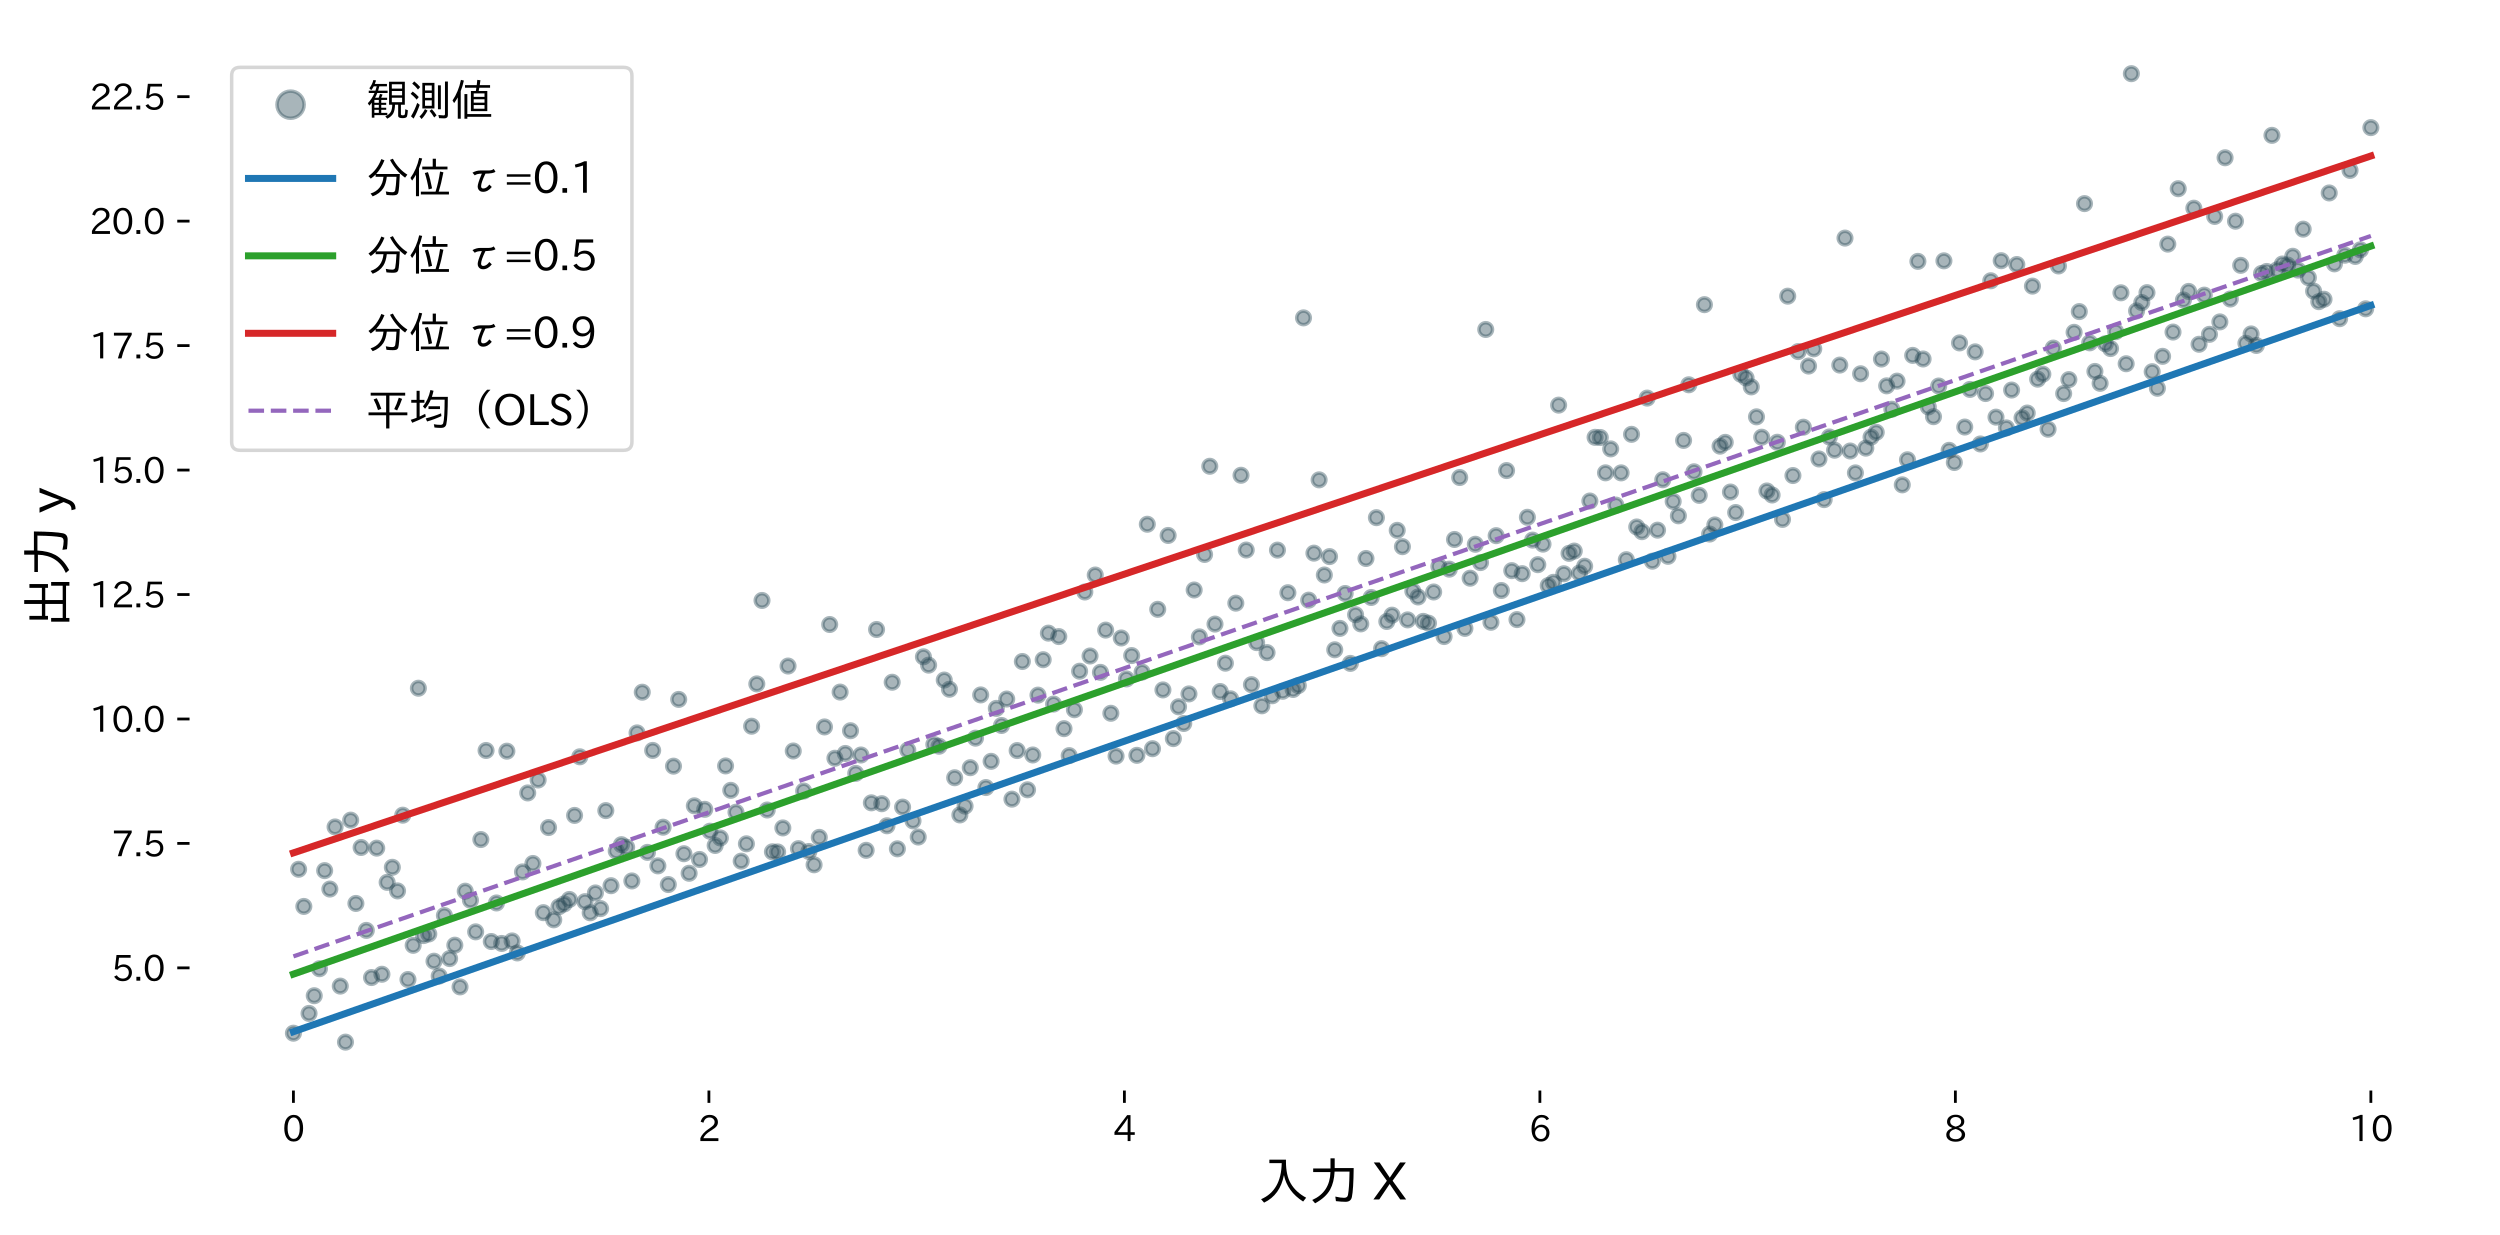 <?xml version="1.0" encoding="utf-8" standalone="no"?>
<!DOCTYPE svg PUBLIC "-//W3C//DTD SVG 1.1//EN"
  "http://www.w3.org/Graphics/SVG/1.1/DTD/svg11.dtd">
<svg xmlns:xlink="http://www.w3.org/1999/xlink" width="712.569pt" height="351.953pt" viewBox="0 0 712.569 351.953" xmlns="http://www.w3.org/2000/svg" version="1.1">
 <defs>
  <style type="text/css">*{stroke-linejoin: round; stroke-linecap: butt}</style>
 </defs>
 <g id="figure_1">
  <g id="patch_1">
   <path d="M -0 351.953 
L 712.569 351.953 
L 712.569 0 
L -0 0 
z
" style="fill: #ffffff"/>
  </g>
  <g id="axes_1">
   <g id="patch_2">
    <path d="M 54.025 310.84 
L 705.369 310.84 
L 705.369 7.2 
L 54.025 7.2 
z
" style="fill: #ffffff"/>
   </g>
   <g id="PathCollection_1">
    <defs>
     <path id="m4c3b928f7f" d="M 0 1.936 
C 0.514 1.936 1.006 1.732 1.369 1.369 
C 1.732 1.006 1.936 0.514 1.936 0 
C 1.936 -0.514 1.732 -1.006 1.369 -1.369 
C 1.006 -1.732 0.514 -1.936 0 -1.936 
C -0.514 -1.936 -1.006 -1.732 -1.369 -1.369 
C -1.732 -1.006 -1.936 -0.514 -1.936 0 
C -1.936 0.514 -1.732 1.006 -1.369 1.369 
C -1.006 1.732 -0.514 1.936 0 1.936 
z
" style="stroke: #264653; stroke-opacity: 0.4"/>
    </defs>
    <g clip-path="url(#p02eaf1b294)">
     <use xlink:href="#m4c3b928f7f" x="83.632" y="294.49" style="fill: #264653; fill-opacity: 0.4; stroke: #264653; stroke-opacity: 0.4"/>
     <use xlink:href="#m4c3b928f7f" x="85.116" y="247.763" style="fill: #264653; fill-opacity: 0.4; stroke: #264653; stroke-opacity: 0.4"/>
     <use xlink:href="#m4c3b928f7f" x="86.6" y="258.358" style="fill: #264653; fill-opacity: 0.4; stroke: #264653; stroke-opacity: 0.4"/>
     <use xlink:href="#m4c3b928f7f" x="88.084" y="288.852" style="fill: #264653; fill-opacity: 0.4; stroke: #264653; stroke-opacity: 0.4"/>
     <use xlink:href="#m4c3b928f7f" x="89.568" y="283.809" style="fill: #264653; fill-opacity: 0.4; stroke: #264653; stroke-opacity: 0.4"/>
     <use xlink:href="#m4c3b928f7f" x="91.052" y="276.112" style="fill: #264653; fill-opacity: 0.4; stroke: #264653; stroke-opacity: 0.4"/>
     <use xlink:href="#m4c3b928f7f" x="92.536" y="248.153" style="fill: #264653; fill-opacity: 0.4; stroke: #264653; stroke-opacity: 0.4"/>
     <use xlink:href="#m4c3b928f7f" x="94.02" y="253.407" style="fill: #264653; fill-opacity: 0.4; stroke: #264653; stroke-opacity: 0.4"/>
     <use xlink:href="#m4c3b928f7f" x="95.504" y="235.707" style="fill: #264653; fill-opacity: 0.4; stroke: #264653; stroke-opacity: 0.4"/>
     <use xlink:href="#m4c3b928f7f" x="96.988" y="281.067" style="fill: #264653; fill-opacity: 0.4; stroke: #264653; stroke-opacity: 0.4"/>
     <use xlink:href="#m4c3b928f7f" x="98.472" y="297.038" style="fill: #264653; fill-opacity: 0.4; stroke: #264653; stroke-opacity: 0.4"/>
     <use xlink:href="#m4c3b928f7f" x="99.956" y="233.764" style="fill: #264653; fill-opacity: 0.4; stroke: #264653; stroke-opacity: 0.4"/>
     <use xlink:href="#m4c3b928f7f" x="101.44" y="257.507" style="fill: #264653; fill-opacity: 0.4; stroke: #264653; stroke-opacity: 0.4"/>
     <use xlink:href="#m4c3b928f7f" x="102.924" y="241.557" style="fill: #264653; fill-opacity: 0.4; stroke: #264653; stroke-opacity: 0.4"/>
     <use xlink:href="#m4c3b928f7f" x="104.408" y="265.19" style="fill: #264653; fill-opacity: 0.4; stroke: #264653; stroke-opacity: 0.4"/>
     <use xlink:href="#m4c3b928f7f" x="105.892" y="278.63" style="fill: #264653; fill-opacity: 0.4; stroke: #264653; stroke-opacity: 0.4"/>
     <use xlink:href="#m4c3b928f7f" x="107.376" y="241.744" style="fill: #264653; fill-opacity: 0.4; stroke: #264653; stroke-opacity: 0.4"/>
     <use xlink:href="#m4c3b928f7f" x="108.86" y="277.689" style="fill: #264653; fill-opacity: 0.4; stroke: #264653; stroke-opacity: 0.4"/>
     <use xlink:href="#m4c3b928f7f" x="110.344" y="251.495" style="fill: #264653; fill-opacity: 0.4; stroke: #264653; stroke-opacity: 0.4"/>
     <use xlink:href="#m4c3b928f7f" x="111.828" y="247.207" style="fill: #264653; fill-opacity: 0.4; stroke: #264653; stroke-opacity: 0.4"/>
     <use xlink:href="#m4c3b928f7f" x="113.312" y="253.933" style="fill: #264653; fill-opacity: 0.4; stroke: #264653; stroke-opacity: 0.4"/>
     <use xlink:href="#m4c3b928f7f" x="114.796" y="232.347" style="fill: #264653; fill-opacity: 0.4; stroke: #264653; stroke-opacity: 0.4"/>
     <use xlink:href="#m4c3b928f7f" x="116.28" y="279.188" style="fill: #264653; fill-opacity: 0.4; stroke: #264653; stroke-opacity: 0.4"/>
     <use xlink:href="#m4c3b928f7f" x="117.764" y="269.442" style="fill: #264653; fill-opacity: 0.4; stroke: #264653; stroke-opacity: 0.4"/>
     <use xlink:href="#m4c3b928f7f" x="119.248" y="196.165" style="fill: #264653; fill-opacity: 0.4; stroke: #264653; stroke-opacity: 0.4"/>
     <use xlink:href="#m4c3b928f7f" x="120.732" y="266.666" style="fill: #264653; fill-opacity: 0.4; stroke: #264653; stroke-opacity: 0.4"/>
     <use xlink:href="#m4c3b928f7f" x="122.216" y="266.213" style="fill: #264653; fill-opacity: 0.4; stroke: #264653; stroke-opacity: 0.4"/>
     <use xlink:href="#m4c3b928f7f" x="123.701" y="273.972" style="fill: #264653; fill-opacity: 0.4; stroke: #264653; stroke-opacity: 0.4"/>
     <use xlink:href="#m4c3b928f7f" x="125.185" y="278.207" style="fill: #264653; fill-opacity: 0.4; stroke: #264653; stroke-opacity: 0.4"/>
     <use xlink:href="#m4c3b928f7f" x="126.669" y="260.947" style="fill: #264653; fill-opacity: 0.4; stroke: #264653; stroke-opacity: 0.4"/>
     <use xlink:href="#m4c3b928f7f" x="128.153" y="273.22" style="fill: #264653; fill-opacity: 0.4; stroke: #264653; stroke-opacity: 0.4"/>
     <use xlink:href="#m4c3b928f7f" x="129.637" y="269.404" style="fill: #264653; fill-opacity: 0.4; stroke: #264653; stroke-opacity: 0.4"/>
     <use xlink:href="#m4c3b928f7f" x="131.121" y="281.294" style="fill: #264653; fill-opacity: 0.4; stroke: #264653; stroke-opacity: 0.4"/>
     <use xlink:href="#m4c3b928f7f" x="132.605" y="254.013" style="fill: #264653; fill-opacity: 0.4; stroke: #264653; stroke-opacity: 0.4"/>
     <use xlink:href="#m4c3b928f7f" x="134.089" y="256.595" style="fill: #264653; fill-opacity: 0.4; stroke: #264653; stroke-opacity: 0.4"/>
     <use xlink:href="#m4c3b928f7f" x="135.573" y="265.603" style="fill: #264653; fill-opacity: 0.4; stroke: #264653; stroke-opacity: 0.4"/>
     <use xlink:href="#m4c3b928f7f" x="137.057" y="239.296" style="fill: #264653; fill-opacity: 0.4; stroke: #264653; stroke-opacity: 0.4"/>
     <use xlink:href="#m4c3b928f7f" x="138.541" y="213.908" style="fill: #264653; fill-opacity: 0.4; stroke: #264653; stroke-opacity: 0.4"/>
     <use xlink:href="#m4c3b928f7f" x="140.025" y="268.358" style="fill: #264653; fill-opacity: 0.4; stroke: #264653; stroke-opacity: 0.4"/>
     <use xlink:href="#m4c3b928f7f" x="141.509" y="257.37" style="fill: #264653; fill-opacity: 0.4; stroke: #264653; stroke-opacity: 0.4"/>
     <use xlink:href="#m4c3b928f7f" x="142.993" y="268.909" style="fill: #264653; fill-opacity: 0.4; stroke: #264653; stroke-opacity: 0.4"/>
     <use xlink:href="#m4c3b928f7f" x="144.477" y="214.107" style="fill: #264653; fill-opacity: 0.4; stroke: #264653; stroke-opacity: 0.4"/>
     <use xlink:href="#m4c3b928f7f" x="145.961" y="268.195" style="fill: #264653; fill-opacity: 0.4; stroke: #264653; stroke-opacity: 0.4"/>
     <use xlink:href="#m4c3b928f7f" x="147.445" y="271.613" style="fill: #264653; fill-opacity: 0.4; stroke: #264653; stroke-opacity: 0.4"/>
     <use xlink:href="#m4c3b928f7f" x="148.929" y="248.52" style="fill: #264653; fill-opacity: 0.4; stroke: #264653; stroke-opacity: 0.4"/>
     <use xlink:href="#m4c3b928f7f" x="150.413" y="226.009" style="fill: #264653; fill-opacity: 0.4; stroke: #264653; stroke-opacity: 0.4"/>
     <use xlink:href="#m4c3b928f7f" x="151.897" y="246.113" style="fill: #264653; fill-opacity: 0.4; stroke: #264653; stroke-opacity: 0.4"/>
     <use xlink:href="#m4c3b928f7f" x="153.381" y="222.318" style="fill: #264653; fill-opacity: 0.4; stroke: #264653; stroke-opacity: 0.4"/>
     <use xlink:href="#m4c3b928f7f" x="154.865" y="260.136" style="fill: #264653; fill-opacity: 0.4; stroke: #264653; stroke-opacity: 0.4"/>
     <use xlink:href="#m4c3b928f7f" x="156.349" y="235.871" style="fill: #264653; fill-opacity: 0.4; stroke: #264653; stroke-opacity: 0.4"/>
     <use xlink:href="#m4c3b928f7f" x="157.833" y="262.178" style="fill: #264653; fill-opacity: 0.4; stroke: #264653; stroke-opacity: 0.4"/>
     <use xlink:href="#m4c3b928f7f" x="159.317" y="258.437" style="fill: #264653; fill-opacity: 0.4; stroke: #264653; stroke-opacity: 0.4"/>
     <use xlink:href="#m4c3b928f7f" x="160.801" y="257.652" style="fill: #264653; fill-opacity: 0.4; stroke: #264653; stroke-opacity: 0.4"/>
     <use xlink:href="#m4c3b928f7f" x="162.285" y="256.371" style="fill: #264653; fill-opacity: 0.4; stroke: #264653; stroke-opacity: 0.4"/>
     <use xlink:href="#m4c3b928f7f" x="163.77" y="232.414" style="fill: #264653; fill-opacity: 0.4; stroke: #264653; stroke-opacity: 0.4"/>
     <use xlink:href="#m4c3b928f7f" x="165.254" y="215.71" style="fill: #264653; fill-opacity: 0.4; stroke: #264653; stroke-opacity: 0.4"/>
     <use xlink:href="#m4c3b928f7f" x="166.738" y="256.999" style="fill: #264653; fill-opacity: 0.4; stroke: #264653; stroke-opacity: 0.4"/>
     <use xlink:href="#m4c3b928f7f" x="168.222" y="260.173" style="fill: #264653; fill-opacity: 0.4; stroke: #264653; stroke-opacity: 0.4"/>
     <use xlink:href="#m4c3b928f7f" x="169.706" y="254.516" style="fill: #264653; fill-opacity: 0.4; stroke: #264653; stroke-opacity: 0.4"/>
     <use xlink:href="#m4c3b928f7f" x="171.19" y="258.982" style="fill: #264653; fill-opacity: 0.4; stroke: #264653; stroke-opacity: 0.4"/>
     <use xlink:href="#m4c3b928f7f" x="172.674" y="231.045" style="fill: #264653; fill-opacity: 0.4; stroke: #264653; stroke-opacity: 0.4"/>
     <use xlink:href="#m4c3b928f7f" x="174.158" y="252.448" style="fill: #264653; fill-opacity: 0.4; stroke: #264653; stroke-opacity: 0.4"/>
     <use xlink:href="#m4c3b928f7f" x="175.642" y="242.565" style="fill: #264653; fill-opacity: 0.4; stroke: #264653; stroke-opacity: 0.4"/>
     <use xlink:href="#m4c3b928f7f" x="177.126" y="240.756" style="fill: #264653; fill-opacity: 0.4; stroke: #264653; stroke-opacity: 0.4"/>
     <use xlink:href="#m4c3b928f7f" x="178.61" y="241.487" style="fill: #264653; fill-opacity: 0.4; stroke: #264653; stroke-opacity: 0.4"/>
     <use xlink:href="#m4c3b928f7f" x="180.094" y="251.093" style="fill: #264653; fill-opacity: 0.4; stroke: #264653; stroke-opacity: 0.4"/>
     <use xlink:href="#m4c3b928f7f" x="181.578" y="208.9" style="fill: #264653; fill-opacity: 0.4; stroke: #264653; stroke-opacity: 0.4"/>
     <use xlink:href="#m4c3b928f7f" x="183.062" y="197.297" style="fill: #264653; fill-opacity: 0.4; stroke: #264653; stroke-opacity: 0.4"/>
     <use xlink:href="#m4c3b928f7f" x="184.546" y="242.952" style="fill: #264653; fill-opacity: 0.4; stroke: #264653; stroke-opacity: 0.4"/>
     <use xlink:href="#m4c3b928f7f" x="186.03" y="213.888" style="fill: #264653; fill-opacity: 0.4; stroke: #264653; stroke-opacity: 0.4"/>
     <use xlink:href="#m4c3b928f7f" x="187.514" y="246.801" style="fill: #264653; fill-opacity: 0.4; stroke: #264653; stroke-opacity: 0.4"/>
     <use xlink:href="#m4c3b928f7f" x="188.998" y="235.777" style="fill: #264653; fill-opacity: 0.4; stroke: #264653; stroke-opacity: 0.4"/>
     <use xlink:href="#m4c3b928f7f" x="190.482" y="252.119" style="fill: #264653; fill-opacity: 0.4; stroke: #264653; stroke-opacity: 0.4"/>
     <use xlink:href="#m4c3b928f7f" x="191.966" y="218.378" style="fill: #264653; fill-opacity: 0.4; stroke: #264653; stroke-opacity: 0.4"/>
     <use xlink:href="#m4c3b928f7f" x="193.45" y="199.353" style="fill: #264653; fill-opacity: 0.4; stroke: #264653; stroke-opacity: 0.4"/>
     <use xlink:href="#m4c3b928f7f" x="194.934" y="243.338" style="fill: #264653; fill-opacity: 0.4; stroke: #264653; stroke-opacity: 0.4"/>
     <use xlink:href="#m4c3b928f7f" x="196.418" y="248.911" style="fill: #264653; fill-opacity: 0.4; stroke: #264653; stroke-opacity: 0.4"/>
     <use xlink:href="#m4c3b928f7f" x="197.902" y="229.682" style="fill: #264653; fill-opacity: 0.4; stroke: #264653; stroke-opacity: 0.4"/>
     <use xlink:href="#m4c3b928f7f" x="199.386" y="244.971" style="fill: #264653; fill-opacity: 0.4; stroke: #264653; stroke-opacity: 0.4"/>
     <use xlink:href="#m4c3b928f7f" x="200.87" y="230.684" style="fill: #264653; fill-opacity: 0.4; stroke: #264653; stroke-opacity: 0.4"/>
     <use xlink:href="#m4c3b928f7f" x="202.354" y="236.922" style="fill: #264653; fill-opacity: 0.4; stroke: #264653; stroke-opacity: 0.4"/>
     <use xlink:href="#m4c3b928f7f" x="203.839" y="240.982" style="fill: #264653; fill-opacity: 0.4; stroke: #264653; stroke-opacity: 0.4"/>
     <use xlink:href="#m4c3b928f7f" x="205.323" y="238.844" style="fill: #264653; fill-opacity: 0.4; stroke: #264653; stroke-opacity: 0.4"/>
     <use xlink:href="#m4c3b928f7f" x="206.807" y="218.31" style="fill: #264653; fill-opacity: 0.4; stroke: #264653; stroke-opacity: 0.4"/>
     <use xlink:href="#m4c3b928f7f" x="208.291" y="225.268" style="fill: #264653; fill-opacity: 0.4; stroke: #264653; stroke-opacity: 0.4"/>
     <use xlink:href="#m4c3b928f7f" x="209.775" y="231.51" style="fill: #264653; fill-opacity: 0.4; stroke: #264653; stroke-opacity: 0.4"/>
     <use xlink:href="#m4c3b928f7f" x="211.259" y="245.449" style="fill: #264653; fill-opacity: 0.4; stroke: #264653; stroke-opacity: 0.4"/>
     <use xlink:href="#m4c3b928f7f" x="212.743" y="240.508" style="fill: #264653; fill-opacity: 0.4; stroke: #264653; stroke-opacity: 0.4"/>
     <use xlink:href="#m4c3b928f7f" x="214.227" y="206.992" style="fill: #264653; fill-opacity: 0.4; stroke: #264653; stroke-opacity: 0.4"/>
     <use xlink:href="#m4c3b928f7f" x="215.711" y="194.933" style="fill: #264653; fill-opacity: 0.4; stroke: #264653; stroke-opacity: 0.4"/>
     <use xlink:href="#m4c3b928f7f" x="217.195" y="171.146" style="fill: #264653; fill-opacity: 0.4; stroke: #264653; stroke-opacity: 0.4"/>
     <use xlink:href="#m4c3b928f7f" x="218.679" y="230.874" style="fill: #264653; fill-opacity: 0.4; stroke: #264653; stroke-opacity: 0.4"/>
     <use xlink:href="#m4c3b928f7f" x="220.163" y="242.788" style="fill: #264653; fill-opacity: 0.4; stroke: #264653; stroke-opacity: 0.4"/>
     <use xlink:href="#m4c3b928f7f" x="221.647" y="242.826" style="fill: #264653; fill-opacity: 0.4; stroke: #264653; stroke-opacity: 0.4"/>
     <use xlink:href="#m4c3b928f7f" x="223.131" y="235.985" style="fill: #264653; fill-opacity: 0.4; stroke: #264653; stroke-opacity: 0.4"/>
     <use xlink:href="#m4c3b928f7f" x="224.615" y="189.84" style="fill: #264653; fill-opacity: 0.4; stroke: #264653; stroke-opacity: 0.4"/>
     <use xlink:href="#m4c3b928f7f" x="226.099" y="214.055" style="fill: #264653; fill-opacity: 0.4; stroke: #264653; stroke-opacity: 0.4"/>
     <use xlink:href="#m4c3b928f7f" x="227.583" y="241.893" style="fill: #264653; fill-opacity: 0.4; stroke: #264653; stroke-opacity: 0.4"/>
     <use xlink:href="#m4c3b928f7f" x="229.067" y="225.468" style="fill: #264653; fill-opacity: 0.4; stroke: #264653; stroke-opacity: 0.4"/>
     <use xlink:href="#m4c3b928f7f" x="230.551" y="242.698" style="fill: #264653; fill-opacity: 0.4; stroke: #264653; stroke-opacity: 0.4"/>
     <use xlink:href="#m4c3b928f7f" x="232.035" y="246.489" style="fill: #264653; fill-opacity: 0.4; stroke: #264653; stroke-opacity: 0.4"/>
     <use xlink:href="#m4c3b928f7f" x="233.519" y="238.671" style="fill: #264653; fill-opacity: 0.4; stroke: #264653; stroke-opacity: 0.4"/>
     <use xlink:href="#m4c3b928f7f" x="235.003" y="207.198" style="fill: #264653; fill-opacity: 0.4; stroke: #264653; stroke-opacity: 0.4"/>
     <use xlink:href="#m4c3b928f7f" x="236.487" y="178.001" style="fill: #264653; fill-opacity: 0.4; stroke: #264653; stroke-opacity: 0.4"/>
     <use xlink:href="#m4c3b928f7f" x="237.971" y="216.123" style="fill: #264653; fill-opacity: 0.4; stroke: #264653; stroke-opacity: 0.4"/>
     <use xlink:href="#m4c3b928f7f" x="239.455" y="197.263" style="fill: #264653; fill-opacity: 0.4; stroke: #264653; stroke-opacity: 0.4"/>
     <use xlink:href="#m4c3b928f7f" x="240.939" y="214.756" style="fill: #264653; fill-opacity: 0.4; stroke: #264653; stroke-opacity: 0.4"/>
     <use xlink:href="#m4c3b928f7f" x="242.423" y="208.28" style="fill: #264653; fill-opacity: 0.4; stroke: #264653; stroke-opacity: 0.4"/>
     <use xlink:href="#m4c3b928f7f" x="243.908" y="220.435" style="fill: #264653; fill-opacity: 0.4; stroke: #264653; stroke-opacity: 0.4"/>
     <use xlink:href="#m4c3b928f7f" x="245.392" y="215.195" style="fill: #264653; fill-opacity: 0.4; stroke: #264653; stroke-opacity: 0.4"/>
     <use xlink:href="#m4c3b928f7f" x="246.876" y="242.365" style="fill: #264653; fill-opacity: 0.4; stroke: #264653; stroke-opacity: 0.4"/>
     <use xlink:href="#m4c3b928f7f" x="248.36" y="228.831" style="fill: #264653; fill-opacity: 0.4; stroke: #264653; stroke-opacity: 0.4"/>
     <use xlink:href="#m4c3b928f7f" x="249.844" y="179.422" style="fill: #264653; fill-opacity: 0.4; stroke: #264653; stroke-opacity: 0.4"/>
     <use xlink:href="#m4c3b928f7f" x="251.328" y="229.084" style="fill: #264653; fill-opacity: 0.4; stroke: #264653; stroke-opacity: 0.4"/>
     <use xlink:href="#m4c3b928f7f" x="252.812" y="235.368" style="fill: #264653; fill-opacity: 0.4; stroke: #264653; stroke-opacity: 0.4"/>
     <use xlink:href="#m4c3b928f7f" x="254.296" y="194.457" style="fill: #264653; fill-opacity: 0.4; stroke: #264653; stroke-opacity: 0.4"/>
     <use xlink:href="#m4c3b928f7f" x="255.78" y="241.941" style="fill: #264653; fill-opacity: 0.4; stroke: #264653; stroke-opacity: 0.4"/>
     <use xlink:href="#m4c3b928f7f" x="257.264" y="230.047" style="fill: #264653; fill-opacity: 0.4; stroke: #264653; stroke-opacity: 0.4"/>
     <use xlink:href="#m4c3b928f7f" x="258.748" y="213.821" style="fill: #264653; fill-opacity: 0.4; stroke: #264653; stroke-opacity: 0.4"/>
     <use xlink:href="#m4c3b928f7f" x="260.232" y="233.969" style="fill: #264653; fill-opacity: 0.4; stroke: #264653; stroke-opacity: 0.4"/>
     <use xlink:href="#m4c3b928f7f" x="261.716" y="238.58" style="fill: #264653; fill-opacity: 0.4; stroke: #264653; stroke-opacity: 0.4"/>
     <use xlink:href="#m4c3b928f7f" x="263.2" y="187.212" style="fill: #264653; fill-opacity: 0.4; stroke: #264653; stroke-opacity: 0.4"/>
     <use xlink:href="#m4c3b928f7f" x="264.684" y="189.58" style="fill: #264653; fill-opacity: 0.4; stroke: #264653; stroke-opacity: 0.4"/>
     <use xlink:href="#m4c3b928f7f" x="266.168" y="212.188" style="fill: #264653; fill-opacity: 0.4; stroke: #264653; stroke-opacity: 0.4"/>
     <use xlink:href="#m4c3b928f7f" x="267.652" y="212.697" style="fill: #264653; fill-opacity: 0.4; stroke: #264653; stroke-opacity: 0.4"/>
     <use xlink:href="#m4c3b928f7f" x="269.136" y="193.831" style="fill: #264653; fill-opacity: 0.4; stroke: #264653; stroke-opacity: 0.4"/>
     <use xlink:href="#m4c3b928f7f" x="270.62" y="196.456" style="fill: #264653; fill-opacity: 0.4; stroke: #264653; stroke-opacity: 0.4"/>
     <use xlink:href="#m4c3b928f7f" x="272.104" y="221.68" style="fill: #264653; fill-opacity: 0.4; stroke: #264653; stroke-opacity: 0.4"/>
     <use xlink:href="#m4c3b928f7f" x="273.588" y="232.28" style="fill: #264653; fill-opacity: 0.4; stroke: #264653; stroke-opacity: 0.4"/>
     <use xlink:href="#m4c3b928f7f" x="275.072" y="229.766" style="fill: #264653; fill-opacity: 0.4; stroke: #264653; stroke-opacity: 0.4"/>
     <use xlink:href="#m4c3b928f7f" x="276.556" y="218.816" style="fill: #264653; fill-opacity: 0.4; stroke: #264653; stroke-opacity: 0.4"/>
     <use xlink:href="#m4c3b928f7f" x="278.04" y="210.397" style="fill: #264653; fill-opacity: 0.4; stroke: #264653; stroke-opacity: 0.4"/>
     <use xlink:href="#m4c3b928f7f" x="279.524" y="198.072" style="fill: #264653; fill-opacity: 0.4; stroke: #264653; stroke-opacity: 0.4"/>
     <use xlink:href="#m4c3b928f7f" x="281.008" y="224.474" style="fill: #264653; fill-opacity: 0.4; stroke: #264653; stroke-opacity: 0.4"/>
     <use xlink:href="#m4c3b928f7f" x="282.492" y="216.998" style="fill: #264653; fill-opacity: 0.4; stroke: #264653; stroke-opacity: 0.4"/>
     <use xlink:href="#m4c3b928f7f" x="283.977" y="201.912" style="fill: #264653; fill-opacity: 0.4; stroke: #264653; stroke-opacity: 0.4"/>
     <use xlink:href="#m4c3b928f7f" x="285.461" y="206.781" style="fill: #264653; fill-opacity: 0.4; stroke: #264653; stroke-opacity: 0.4"/>
     <use xlink:href="#m4c3b928f7f" x="286.945" y="199.245" style="fill: #264653; fill-opacity: 0.4; stroke: #264653; stroke-opacity: 0.4"/>
     <use xlink:href="#m4c3b928f7f" x="288.429" y="227.779" style="fill: #264653; fill-opacity: 0.4; stroke: #264653; stroke-opacity: 0.4"/>
     <use xlink:href="#m4c3b928f7f" x="289.913" y="213.93" style="fill: #264653; fill-opacity: 0.4; stroke: #264653; stroke-opacity: 0.4"/>
     <use xlink:href="#m4c3b928f7f" x="291.397" y="188.546" style="fill: #264653; fill-opacity: 0.4; stroke: #264653; stroke-opacity: 0.4"/>
     <use xlink:href="#m4c3b928f7f" x="292.881" y="225.117" style="fill: #264653; fill-opacity: 0.4; stroke: #264653; stroke-opacity: 0.4"/>
     <use xlink:href="#m4c3b928f7f" x="294.365" y="215.189" style="fill: #264653; fill-opacity: 0.4; stroke: #264653; stroke-opacity: 0.4"/>
     <use xlink:href="#m4c3b928f7f" x="295.849" y="198.131" style="fill: #264653; fill-opacity: 0.4; stroke: #264653; stroke-opacity: 0.4"/>
     <use xlink:href="#m4c3b928f7f" x="297.333" y="188.038" style="fill: #264653; fill-opacity: 0.4; stroke: #264653; stroke-opacity: 0.4"/>
     <use xlink:href="#m4c3b928f7f" x="298.817" y="180.463" style="fill: #264653; fill-opacity: 0.4; stroke: #264653; stroke-opacity: 0.4"/>
     <use xlink:href="#m4c3b928f7f" x="300.301" y="200.677" style="fill: #264653; fill-opacity: 0.4; stroke: #264653; stroke-opacity: 0.4"/>
     <use xlink:href="#m4c3b928f7f" x="301.785" y="181.441" style="fill: #264653; fill-opacity: 0.4; stroke: #264653; stroke-opacity: 0.4"/>
     <use xlink:href="#m4c3b928f7f" x="303.269" y="207.693" style="fill: #264653; fill-opacity: 0.4; stroke: #264653; stroke-opacity: 0.4"/>
     <use xlink:href="#m4c3b928f7f" x="304.753" y="215.374" style="fill: #264653; fill-opacity: 0.4; stroke: #264653; stroke-opacity: 0.4"/>
     <use xlink:href="#m4c3b928f7f" x="306.237" y="202.297" style="fill: #264653; fill-opacity: 0.4; stroke: #264653; stroke-opacity: 0.4"/>
     <use xlink:href="#m4c3b928f7f" x="307.721" y="191.319" style="fill: #264653; fill-opacity: 0.4; stroke: #264653; stroke-opacity: 0.4"/>
     <use xlink:href="#m4c3b928f7f" x="309.205" y="168.736" style="fill: #264653; fill-opacity: 0.4; stroke: #264653; stroke-opacity: 0.4"/>
     <use xlink:href="#m4c3b928f7f" x="310.689" y="186.975" style="fill: #264653; fill-opacity: 0.4; stroke: #264653; stroke-opacity: 0.4"/>
     <use xlink:href="#m4c3b928f7f" x="312.173" y="163.897" style="fill: #264653; fill-opacity: 0.4; stroke: #264653; stroke-opacity: 0.4"/>
     <use xlink:href="#m4c3b928f7f" x="313.657" y="191.641" style="fill: #264653; fill-opacity: 0.4; stroke: #264653; stroke-opacity: 0.4"/>
     <use xlink:href="#m4c3b928f7f" x="315.141" y="179.597" style="fill: #264653; fill-opacity: 0.4; stroke: #264653; stroke-opacity: 0.4"/>
     <use xlink:href="#m4c3b928f7f" x="316.625" y="203.306" style="fill: #264653; fill-opacity: 0.4; stroke: #264653; stroke-opacity: 0.4"/>
     <use xlink:href="#m4c3b928f7f" x="318.109" y="215.513" style="fill: #264653; fill-opacity: 0.4; stroke: #264653; stroke-opacity: 0.4"/>
     <use xlink:href="#m4c3b928f7f" x="319.593" y="181.846" style="fill: #264653; fill-opacity: 0.4; stroke: #264653; stroke-opacity: 0.4"/>
     <use xlink:href="#m4c3b928f7f" x="321.077" y="193.512" style="fill: #264653; fill-opacity: 0.4; stroke: #264653; stroke-opacity: 0.4"/>
     <use xlink:href="#m4c3b928f7f" x="322.561" y="186.853" style="fill: #264653; fill-opacity: 0.4; stroke: #264653; stroke-opacity: 0.4"/>
     <use xlink:href="#m4c3b928f7f" x="324.045" y="215.292" style="fill: #264653; fill-opacity: 0.4; stroke: #264653; stroke-opacity: 0.4"/>
     <use xlink:href="#m4c3b928f7f" x="325.53" y="191.568" style="fill: #264653; fill-opacity: 0.4; stroke: #264653; stroke-opacity: 0.4"/>
     <use xlink:href="#m4c3b928f7f" x="327.014" y="149.425" style="fill: #264653; fill-opacity: 0.4; stroke: #264653; stroke-opacity: 0.4"/>
     <use xlink:href="#m4c3b928f7f" x="328.498" y="213.405" style="fill: #264653; fill-opacity: 0.4; stroke: #264653; stroke-opacity: 0.4"/>
     <use xlink:href="#m4c3b928f7f" x="329.982" y="173.672" style="fill: #264653; fill-opacity: 0.4; stroke: #264653; stroke-opacity: 0.4"/>
     <use xlink:href="#m4c3b928f7f" x="331.466" y="196.646" style="fill: #264653; fill-opacity: 0.4; stroke: #264653; stroke-opacity: 0.4"/>
     <use xlink:href="#m4c3b928f7f" x="332.95" y="152.619" style="fill: #264653; fill-opacity: 0.4; stroke: #264653; stroke-opacity: 0.4"/>
     <use xlink:href="#m4c3b928f7f" x="334.434" y="210.528" style="fill: #264653; fill-opacity: 0.4; stroke: #264653; stroke-opacity: 0.4"/>
     <use xlink:href="#m4c3b928f7f" x="335.918" y="201.455" style="fill: #264653; fill-opacity: 0.4; stroke: #264653; stroke-opacity: 0.4"/>
     <use xlink:href="#m4c3b928f7f" x="337.402" y="206.214" style="fill: #264653; fill-opacity: 0.4; stroke: #264653; stroke-opacity: 0.4"/>
     <use xlink:href="#m4c3b928f7f" x="338.886" y="197.786" style="fill: #264653; fill-opacity: 0.4; stroke: #264653; stroke-opacity: 0.4"/>
     <use xlink:href="#m4c3b928f7f" x="340.37" y="168.166" style="fill: #264653; fill-opacity: 0.4; stroke: #264653; stroke-opacity: 0.4"/>
     <use xlink:href="#m4c3b928f7f" x="341.854" y="181.527" style="fill: #264653; fill-opacity: 0.4; stroke: #264653; stroke-opacity: 0.4"/>
     <use xlink:href="#m4c3b928f7f" x="343.338" y="158.031" style="fill: #264653; fill-opacity: 0.4; stroke: #264653; stroke-opacity: 0.4"/>
     <use xlink:href="#m4c3b928f7f" x="344.822" y="132.899" style="fill: #264653; fill-opacity: 0.4; stroke: #264653; stroke-opacity: 0.4"/>
     <use xlink:href="#m4c3b928f7f" x="346.306" y="177.881" style="fill: #264653; fill-opacity: 0.4; stroke: #264653; stroke-opacity: 0.4"/>
     <use xlink:href="#m4c3b928f7f" x="347.79" y="197.103" style="fill: #264653; fill-opacity: 0.4; stroke: #264653; stroke-opacity: 0.4"/>
     <use xlink:href="#m4c3b928f7f" x="349.274" y="189.027" style="fill: #264653; fill-opacity: 0.4; stroke: #264653; stroke-opacity: 0.4"/>
     <use xlink:href="#m4c3b928f7f" x="350.758" y="199.186" style="fill: #264653; fill-opacity: 0.4; stroke: #264653; stroke-opacity: 0.4"/>
     <use xlink:href="#m4c3b928f7f" x="352.242" y="171.919" style="fill: #264653; fill-opacity: 0.4; stroke: #264653; stroke-opacity: 0.4"/>
     <use xlink:href="#m4c3b928f7f" x="353.726" y="135.465" style="fill: #264653; fill-opacity: 0.4; stroke: #264653; stroke-opacity: 0.4"/>
     <use xlink:href="#m4c3b928f7f" x="355.21" y="156.775" style="fill: #264653; fill-opacity: 0.4; stroke: #264653; stroke-opacity: 0.4"/>
     <use xlink:href="#m4c3b928f7f" x="356.694" y="195.149" style="fill: #264653; fill-opacity: 0.4; stroke: #264653; stroke-opacity: 0.4"/>
     <use xlink:href="#m4c3b928f7f" x="358.178" y="183.166" style="fill: #264653; fill-opacity: 0.4; stroke: #264653; stroke-opacity: 0.4"/>
     <use xlink:href="#m4c3b928f7f" x="359.662" y="201.172" style="fill: #264653; fill-opacity: 0.4; stroke: #264653; stroke-opacity: 0.4"/>
     <use xlink:href="#m4c3b928f7f" x="361.146" y="186.017" style="fill: #264653; fill-opacity: 0.4; stroke: #264653; stroke-opacity: 0.4"/>
     <use xlink:href="#m4c3b928f7f" x="362.63" y="198.306" style="fill: #264653; fill-opacity: 0.4; stroke: #264653; stroke-opacity: 0.4"/>
     <use xlink:href="#m4c3b928f7f" x="364.114" y="156.795" style="fill: #264653; fill-opacity: 0.4; stroke: #264653; stroke-opacity: 0.4"/>
     <use xlink:href="#m4c3b928f7f" x="365.599" y="197.037" style="fill: #264653; fill-opacity: 0.4; stroke: #264653; stroke-opacity: 0.4"/>
     <use xlink:href="#m4c3b928f7f" x="367.083" y="168.943" style="fill: #264653; fill-opacity: 0.4; stroke: #264653; stroke-opacity: 0.4"/>
     <use xlink:href="#m4c3b928f7f" x="368.567" y="196.52" style="fill: #264653; fill-opacity: 0.4; stroke: #264653; stroke-opacity: 0.4"/>
     <use xlink:href="#m4c3b928f7f" x="370.051" y="195.407" style="fill: #264653; fill-opacity: 0.4; stroke: #264653; stroke-opacity: 0.4"/>
     <use xlink:href="#m4c3b928f7f" x="371.535" y="90.602" style="fill: #264653; fill-opacity: 0.4; stroke: #264653; stroke-opacity: 0.4"/>
     <use xlink:href="#m4c3b928f7f" x="373.019" y="171.059" style="fill: #264653; fill-opacity: 0.4; stroke: #264653; stroke-opacity: 0.4"/>
     <use xlink:href="#m4c3b928f7f" x="374.503" y="157.664" style="fill: #264653; fill-opacity: 0.4; stroke: #264653; stroke-opacity: 0.4"/>
     <use xlink:href="#m4c3b928f7f" x="375.987" y="136.773" style="fill: #264653; fill-opacity: 0.4; stroke: #264653; stroke-opacity: 0.4"/>
     <use xlink:href="#m4c3b928f7f" x="377.471" y="163.89" style="fill: #264653; fill-opacity: 0.4; stroke: #264653; stroke-opacity: 0.4"/>
     <use xlink:href="#m4c3b928f7f" x="378.955" y="158.643" style="fill: #264653; fill-opacity: 0.4; stroke: #264653; stroke-opacity: 0.4"/>
     <use xlink:href="#m4c3b928f7f" x="380.439" y="185.21" style="fill: #264653; fill-opacity: 0.4; stroke: #264653; stroke-opacity: 0.4"/>
     <use xlink:href="#m4c3b928f7f" x="381.923" y="179.107" style="fill: #264653; fill-opacity: 0.4; stroke: #264653; stroke-opacity: 0.4"/>
     <use xlink:href="#m4c3b928f7f" x="383.407" y="169.161" style="fill: #264653; fill-opacity: 0.4; stroke: #264653; stroke-opacity: 0.4"/>
     <use xlink:href="#m4c3b928f7f" x="384.891" y="189.085" style="fill: #264653; fill-opacity: 0.4; stroke: #264653; stroke-opacity: 0.4"/>
     <use xlink:href="#m4c3b928f7f" x="386.375" y="175.212" style="fill: #264653; fill-opacity: 0.4; stroke: #264653; stroke-opacity: 0.4"/>
     <use xlink:href="#m4c3b928f7f" x="387.859" y="177.828" style="fill: #264653; fill-opacity: 0.4; stroke: #264653; stroke-opacity: 0.4"/>
     <use xlink:href="#m4c3b928f7f" x="389.343" y="159.186" style="fill: #264653; fill-opacity: 0.4; stroke: #264653; stroke-opacity: 0.4"/>
     <use xlink:href="#m4c3b928f7f" x="390.827" y="170.3" style="fill: #264653; fill-opacity: 0.4; stroke: #264653; stroke-opacity: 0.4"/>
     <use xlink:href="#m4c3b928f7f" x="392.311" y="147.551" style="fill: #264653; fill-opacity: 0.4; stroke: #264653; stroke-opacity: 0.4"/>
     <use xlink:href="#m4c3b928f7f" x="393.795" y="184.89" style="fill: #264653; fill-opacity: 0.4; stroke: #264653; stroke-opacity: 0.4"/>
     <use xlink:href="#m4c3b928f7f" x="395.279" y="177.141" style="fill: #264653; fill-opacity: 0.4; stroke: #264653; stroke-opacity: 0.4"/>
     <use xlink:href="#m4c3b928f7f" x="396.763" y="175.343" style="fill: #264653; fill-opacity: 0.4; stroke: #264653; stroke-opacity: 0.4"/>
     <use xlink:href="#m4c3b928f7f" x="398.247" y="151.163" style="fill: #264653; fill-opacity: 0.4; stroke: #264653; stroke-opacity: 0.4"/>
     <use xlink:href="#m4c3b928f7f" x="399.731" y="155.817" style="fill: #264653; fill-opacity: 0.4; stroke: #264653; stroke-opacity: 0.4"/>
     <use xlink:href="#m4c3b928f7f" x="401.215" y="176.687" style="fill: #264653; fill-opacity: 0.4; stroke: #264653; stroke-opacity: 0.4"/>
     <use xlink:href="#m4c3b928f7f" x="402.699" y="168.502" style="fill: #264653; fill-opacity: 0.4; stroke: #264653; stroke-opacity: 0.4"/>
     <use xlink:href="#m4c3b928f7f" x="404.183" y="170.153" style="fill: #264653; fill-opacity: 0.4; stroke: #264653; stroke-opacity: 0.4"/>
     <use xlink:href="#m4c3b928f7f" x="405.668" y="177.109" style="fill: #264653; fill-opacity: 0.4; stroke: #264653; stroke-opacity: 0.4"/>
     <use xlink:href="#m4c3b928f7f" x="407.152" y="177.616" style="fill: #264653; fill-opacity: 0.4; stroke: #264653; stroke-opacity: 0.4"/>
     <use xlink:href="#m4c3b928f7f" x="408.636" y="168.733" style="fill: #264653; fill-opacity: 0.4; stroke: #264653; stroke-opacity: 0.4"/>
     <use xlink:href="#m4c3b928f7f" x="410.12" y="161.437" style="fill: #264653; fill-opacity: 0.4; stroke: #264653; stroke-opacity: 0.4"/>
     <use xlink:href="#m4c3b928f7f" x="411.604" y="181.434" style="fill: #264653; fill-opacity: 0.4; stroke: #264653; stroke-opacity: 0.4"/>
     <use xlink:href="#m4c3b928f7f" x="413.088" y="162.225" style="fill: #264653; fill-opacity: 0.4; stroke: #264653; stroke-opacity: 0.4"/>
     <use xlink:href="#m4c3b928f7f" x="414.572" y="153.768" style="fill: #264653; fill-opacity: 0.4; stroke: #264653; stroke-opacity: 0.4"/>
     <use xlink:href="#m4c3b928f7f" x="416.056" y="136.104" style="fill: #264653; fill-opacity: 0.4; stroke: #264653; stroke-opacity: 0.4"/>
     <use xlink:href="#m4c3b928f7f" x="417.54" y="179.107" style="fill: #264653; fill-opacity: 0.4; stroke: #264653; stroke-opacity: 0.4"/>
     <use xlink:href="#m4c3b928f7f" x="419.024" y="164.803" style="fill: #264653; fill-opacity: 0.4; stroke: #264653; stroke-opacity: 0.4"/>
     <use xlink:href="#m4c3b928f7f" x="420.508" y="155.132" style="fill: #264653; fill-opacity: 0.4; stroke: #264653; stroke-opacity: 0.4"/>
     <use xlink:href="#m4c3b928f7f" x="421.992" y="160.351" style="fill: #264653; fill-opacity: 0.4; stroke: #264653; stroke-opacity: 0.4"/>
     <use xlink:href="#m4c3b928f7f" x="423.476" y="93.912" style="fill: #264653; fill-opacity: 0.4; stroke: #264653; stroke-opacity: 0.4"/>
     <use xlink:href="#m4c3b928f7f" x="424.96" y="177.366" style="fill: #264653; fill-opacity: 0.4; stroke: #264653; stroke-opacity: 0.4"/>
     <use xlink:href="#m4c3b928f7f" x="426.444" y="152.68" style="fill: #264653; fill-opacity: 0.4; stroke: #264653; stroke-opacity: 0.4"/>
     <use xlink:href="#m4c3b928f7f" x="427.928" y="168.31" style="fill: #264653; fill-opacity: 0.4; stroke: #264653; stroke-opacity: 0.4"/>
     <use xlink:href="#m4c3b928f7f" x="429.412" y="134.123" style="fill: #264653; fill-opacity: 0.4; stroke: #264653; stroke-opacity: 0.4"/>
     <use xlink:href="#m4c3b928f7f" x="430.896" y="162.651" style="fill: #264653; fill-opacity: 0.4; stroke: #264653; stroke-opacity: 0.4"/>
     <use xlink:href="#m4c3b928f7f" x="432.38" y="176.601" style="fill: #264653; fill-opacity: 0.4; stroke: #264653; stroke-opacity: 0.4"/>
     <use xlink:href="#m4c3b928f7f" x="433.864" y="163.516" style="fill: #264653; fill-opacity: 0.4; stroke: #264653; stroke-opacity: 0.4"/>
     <use xlink:href="#m4c3b928f7f" x="435.348" y="147.44" style="fill: #264653; fill-opacity: 0.4; stroke: #264653; stroke-opacity: 0.4"/>
     <use xlink:href="#m4c3b928f7f" x="436.832" y="153.95" style="fill: #264653; fill-opacity: 0.4; stroke: #264653; stroke-opacity: 0.4"/>
     <use xlink:href="#m4c3b928f7f" x="438.316" y="160.949" style="fill: #264653; fill-opacity: 0.4; stroke: #264653; stroke-opacity: 0.4"/>
     <use xlink:href="#m4c3b928f7f" x="439.8" y="155.096" style="fill: #264653; fill-opacity: 0.4; stroke: #264653; stroke-opacity: 0.4"/>
     <use xlink:href="#m4c3b928f7f" x="441.284" y="166.906" style="fill: #264653; fill-opacity: 0.4; stroke: #264653; stroke-opacity: 0.4"/>
     <use xlink:href="#m4c3b928f7f" x="442.768" y="165.978" style="fill: #264653; fill-opacity: 0.4; stroke: #264653; stroke-opacity: 0.4"/>
     <use xlink:href="#m4c3b928f7f" x="444.252" y="115.474" style="fill: #264653; fill-opacity: 0.4; stroke: #264653; stroke-opacity: 0.4"/>
     <use xlink:href="#m4c3b928f7f" x="445.737" y="163.539" style="fill: #264653; fill-opacity: 0.4; stroke: #264653; stroke-opacity: 0.4"/>
     <use xlink:href="#m4c3b928f7f" x="447.221" y="157.72" style="fill: #264653; fill-opacity: 0.4; stroke: #264653; stroke-opacity: 0.4"/>
     <use xlink:href="#m4c3b928f7f" x="448.705" y="157.07" style="fill: #264653; fill-opacity: 0.4; stroke: #264653; stroke-opacity: 0.4"/>
     <use xlink:href="#m4c3b928f7f" x="450.189" y="163.323" style="fill: #264653; fill-opacity: 0.4; stroke: #264653; stroke-opacity: 0.4"/>
     <use xlink:href="#m4c3b928f7f" x="451.673" y="161.395" style="fill: #264653; fill-opacity: 0.4; stroke: #264653; stroke-opacity: 0.4"/>
     <use xlink:href="#m4c3b928f7f" x="453.157" y="142.804" style="fill: #264653; fill-opacity: 0.4; stroke: #264653; stroke-opacity: 0.4"/>
     <use xlink:href="#m4c3b928f7f" x="454.641" y="124.655" style="fill: #264653; fill-opacity: 0.4; stroke: #264653; stroke-opacity: 0.4"/>
     <use xlink:href="#m4c3b928f7f" x="456.125" y="124.699" style="fill: #264653; fill-opacity: 0.4; stroke: #264653; stroke-opacity: 0.4"/>
     <use xlink:href="#m4c3b928f7f" x="457.609" y="134.772" style="fill: #264653; fill-opacity: 0.4; stroke: #264653; stroke-opacity: 0.4"/>
     <use xlink:href="#m4c3b928f7f" x="459.093" y="127.95" style="fill: #264653; fill-opacity: 0.4; stroke: #264653; stroke-opacity: 0.4"/>
     <use xlink:href="#m4c3b928f7f" x="460.577" y="143.973" style="fill: #264653; fill-opacity: 0.4; stroke: #264653; stroke-opacity: 0.4"/>
     <use xlink:href="#m4c3b928f7f" x="462.061" y="134.785" style="fill: #264653; fill-opacity: 0.4; stroke: #264653; stroke-opacity: 0.4"/>
     <use xlink:href="#m4c3b928f7f" x="463.545" y="159.53" style="fill: #264653; fill-opacity: 0.4; stroke: #264653; stroke-opacity: 0.4"/>
     <use xlink:href="#m4c3b928f7f" x="465.029" y="123.798" style="fill: #264653; fill-opacity: 0.4; stroke: #264653; stroke-opacity: 0.4"/>
     <use xlink:href="#m4c3b928f7f" x="466.513" y="150.201" style="fill: #264653; fill-opacity: 0.4; stroke: #264653; stroke-opacity: 0.4"/>
     <use xlink:href="#m4c3b928f7f" x="467.997" y="151.54" style="fill: #264653; fill-opacity: 0.4; stroke: #264653; stroke-opacity: 0.4"/>
     <use xlink:href="#m4c3b928f7f" x="469.481" y="113.469" style="fill: #264653; fill-opacity: 0.4; stroke: #264653; stroke-opacity: 0.4"/>
     <use xlink:href="#m4c3b928f7f" x="470.965" y="159.954" style="fill: #264653; fill-opacity: 0.4; stroke: #264653; stroke-opacity: 0.4"/>
     <use xlink:href="#m4c3b928f7f" x="472.449" y="151.11" style="fill: #264653; fill-opacity: 0.4; stroke: #264653; stroke-opacity: 0.4"/>
     <use xlink:href="#m4c3b928f7f" x="473.933" y="136.746" style="fill: #264653; fill-opacity: 0.4; stroke: #264653; stroke-opacity: 0.4"/>
     <use xlink:href="#m4c3b928f7f" x="475.417" y="158.563" style="fill: #264653; fill-opacity: 0.4; stroke: #264653; stroke-opacity: 0.4"/>
     <use xlink:href="#m4c3b928f7f" x="476.901" y="142.912" style="fill: #264653; fill-opacity: 0.4; stroke: #264653; stroke-opacity: 0.4"/>
     <use xlink:href="#m4c3b928f7f" x="478.385" y="147.022" style="fill: #264653; fill-opacity: 0.4; stroke: #264653; stroke-opacity: 0.4"/>
     <use xlink:href="#m4c3b928f7f" x="479.869" y="125.528" style="fill: #264653; fill-opacity: 0.4; stroke: #264653; stroke-opacity: 0.4"/>
     <use xlink:href="#m4c3b928f7f" x="481.353" y="109.675" style="fill: #264653; fill-opacity: 0.4; stroke: #264653; stroke-opacity: 0.4"/>
     <use xlink:href="#m4c3b928f7f" x="482.837" y="134.478" style="fill: #264653; fill-opacity: 0.4; stroke: #264653; stroke-opacity: 0.4"/>
     <use xlink:href="#m4c3b928f7f" x="484.321" y="141.192" style="fill: #264653; fill-opacity: 0.4; stroke: #264653; stroke-opacity: 0.4"/>
     <use xlink:href="#m4c3b928f7f" x="485.806" y="86.838" style="fill: #264653; fill-opacity: 0.4; stroke: #264653; stroke-opacity: 0.4"/>
     <use xlink:href="#m4c3b928f7f" x="487.29" y="152.22" style="fill: #264653; fill-opacity: 0.4; stroke: #264653; stroke-opacity: 0.4"/>
     <use xlink:href="#m4c3b928f7f" x="488.774" y="149.619" style="fill: #264653; fill-opacity: 0.4; stroke: #264653; stroke-opacity: 0.4"/>
     <use xlink:href="#m4c3b928f7f" x="490.258" y="127.171" style="fill: #264653; fill-opacity: 0.4; stroke: #264653; stroke-opacity: 0.4"/>
     <use xlink:href="#m4c3b928f7f" x="491.742" y="126.085" style="fill: #264653; fill-opacity: 0.4; stroke: #264653; stroke-opacity: 0.4"/>
     <use xlink:href="#m4c3b928f7f" x="493.226" y="140.241" style="fill: #264653; fill-opacity: 0.4; stroke: #264653; stroke-opacity: 0.4"/>
     <use xlink:href="#m4c3b928f7f" x="494.71" y="146.079" style="fill: #264653; fill-opacity: 0.4; stroke: #264653; stroke-opacity: 0.4"/>
     <use xlink:href="#m4c3b928f7f" x="496.194" y="106.673" style="fill: #264653; fill-opacity: 0.4; stroke: #264653; stroke-opacity: 0.4"/>
     <use xlink:href="#m4c3b928f7f" x="497.678" y="107.728" style="fill: #264653; fill-opacity: 0.4; stroke: #264653; stroke-opacity: 0.4"/>
     <use xlink:href="#m4c3b928f7f" x="499.162" y="110.275" style="fill: #264653; fill-opacity: 0.4; stroke: #264653; stroke-opacity: 0.4"/>
     <use xlink:href="#m4c3b928f7f" x="500.646" y="118.81" style="fill: #264653; fill-opacity: 0.4; stroke: #264653; stroke-opacity: 0.4"/>
     <use xlink:href="#m4c3b928f7f" x="502.13" y="124.617" style="fill: #264653; fill-opacity: 0.4; stroke: #264653; stroke-opacity: 0.4"/>
     <use xlink:href="#m4c3b928f7f" x="503.614" y="139.941" style="fill: #264653; fill-opacity: 0.4; stroke: #264653; stroke-opacity: 0.4"/>
     <use xlink:href="#m4c3b928f7f" x="505.098" y="141.086" style="fill: #264653; fill-opacity: 0.4; stroke: #264653; stroke-opacity: 0.4"/>
     <use xlink:href="#m4c3b928f7f" x="506.582" y="126.054" style="fill: #264653; fill-opacity: 0.4; stroke: #264653; stroke-opacity: 0.4"/>
     <use xlink:href="#m4c3b928f7f" x="508.066" y="148.048" style="fill: #264653; fill-opacity: 0.4; stroke: #264653; stroke-opacity: 0.4"/>
     <use xlink:href="#m4c3b928f7f" x="509.55" y="84.417" style="fill: #264653; fill-opacity: 0.4; stroke: #264653; stroke-opacity: 0.4"/>
     <use xlink:href="#m4c3b928f7f" x="511.034" y="135.54" style="fill: #264653; fill-opacity: 0.4; stroke: #264653; stroke-opacity: 0.4"/>
     <use xlink:href="#m4c3b928f7f" x="512.518" y="100.209" style="fill: #264653; fill-opacity: 0.4; stroke: #264653; stroke-opacity: 0.4"/>
     <use xlink:href="#m4c3b928f7f" x="514.002" y="121.765" style="fill: #264653; fill-opacity: 0.4; stroke: #264653; stroke-opacity: 0.4"/>
     <use xlink:href="#m4c3b928f7f" x="515.486" y="104.337" style="fill: #264653; fill-opacity: 0.4; stroke: #264653; stroke-opacity: 0.4"/>
     <use xlink:href="#m4c3b928f7f" x="516.97" y="99.428" style="fill: #264653; fill-opacity: 0.4; stroke: #264653; stroke-opacity: 0.4"/>
     <use xlink:href="#m4c3b928f7f" x="518.454" y="130.82" style="fill: #264653; fill-opacity: 0.4; stroke: #264653; stroke-opacity: 0.4"/>
     <use xlink:href="#m4c3b928f7f" x="519.938" y="142.408" style="fill: #264653; fill-opacity: 0.4; stroke: #264653; stroke-opacity: 0.4"/>
     <use xlink:href="#m4c3b928f7f" x="521.422" y="124.553" style="fill: #264653; fill-opacity: 0.4; stroke: #264653; stroke-opacity: 0.4"/>
     <use xlink:href="#m4c3b928f7f" x="522.906" y="128.323" style="fill: #264653; fill-opacity: 0.4; stroke: #264653; stroke-opacity: 0.4"/>
     <use xlink:href="#m4c3b928f7f" x="524.39" y="104.057" style="fill: #264653; fill-opacity: 0.4; stroke: #264653; stroke-opacity: 0.4"/>
     <use xlink:href="#m4c3b928f7f" x="525.874" y="67.864" style="fill: #264653; fill-opacity: 0.4; stroke: #264653; stroke-opacity: 0.4"/>
     <use xlink:href="#m4c3b928f7f" x="527.359" y="128.551" style="fill: #264653; fill-opacity: 0.4; stroke: #264653; stroke-opacity: 0.4"/>
     <use xlink:href="#m4c3b928f7f" x="528.843" y="134.788" style="fill: #264653; fill-opacity: 0.4; stroke: #264653; stroke-opacity: 0.4"/>
     <use xlink:href="#m4c3b928f7f" x="530.327" y="106.537" style="fill: #264653; fill-opacity: 0.4; stroke: #264653; stroke-opacity: 0.4"/>
     <use xlink:href="#m4c3b928f7f" x="531.811" y="127.731" style="fill: #264653; fill-opacity: 0.4; stroke: #264653; stroke-opacity: 0.4"/>
     <use xlink:href="#m4c3b928f7f" x="533.295" y="124.595" style="fill: #264653; fill-opacity: 0.4; stroke: #264653; stroke-opacity: 0.4"/>
     <use xlink:href="#m4c3b928f7f" x="534.779" y="123.22" style="fill: #264653; fill-opacity: 0.4; stroke: #264653; stroke-opacity: 0.4"/>
     <use xlink:href="#m4c3b928f7f" x="536.263" y="102.339" style="fill: #264653; fill-opacity: 0.4; stroke: #264653; stroke-opacity: 0.4"/>
     <use xlink:href="#m4c3b928f7f" x="537.747" y="109.978" style="fill: #264653; fill-opacity: 0.4; stroke: #264653; stroke-opacity: 0.4"/>
     <use xlink:href="#m4c3b928f7f" x="539.231" y="116.643" style="fill: #264653; fill-opacity: 0.4; stroke: #264653; stroke-opacity: 0.4"/>
     <use xlink:href="#m4c3b928f7f" x="540.715" y="108.633" style="fill: #264653; fill-opacity: 0.4; stroke: #264653; stroke-opacity: 0.4"/>
     <use xlink:href="#m4c3b928f7f" x="542.199" y="138.195" style="fill: #264653; fill-opacity: 0.4; stroke: #264653; stroke-opacity: 0.4"/>
     <use xlink:href="#m4c3b928f7f" x="543.683" y="131.05" style="fill: #264653; fill-opacity: 0.4; stroke: #264653; stroke-opacity: 0.4"/>
     <use xlink:href="#m4c3b928f7f" x="545.167" y="101.294" style="fill: #264653; fill-opacity: 0.4; stroke: #264653; stroke-opacity: 0.4"/>
     <use xlink:href="#m4c3b928f7f" x="546.651" y="74.498" style="fill: #264653; fill-opacity: 0.4; stroke: #264653; stroke-opacity: 0.4"/>
     <use xlink:href="#m4c3b928f7f" x="548.135" y="102.322" style="fill: #264653; fill-opacity: 0.4; stroke: #264653; stroke-opacity: 0.4"/>
     <use xlink:href="#m4c3b928f7f" x="549.619" y="115.985" style="fill: #264653; fill-opacity: 0.4; stroke: #264653; stroke-opacity: 0.4"/>
     <use xlink:href="#m4c3b928f7f" x="551.103" y="118.765" style="fill: #264653; fill-opacity: 0.4; stroke: #264653; stroke-opacity: 0.4"/>
     <use xlink:href="#m4c3b928f7f" x="552.587" y="110.027" style="fill: #264653; fill-opacity: 0.4; stroke: #264653; stroke-opacity: 0.4"/>
     <use xlink:href="#m4c3b928f7f" x="554.071" y="74.344" style="fill: #264653; fill-opacity: 0.4; stroke: #264653; stroke-opacity: 0.4"/>
     <use xlink:href="#m4c3b928f7f" x="555.555" y="128.356" style="fill: #264653; fill-opacity: 0.4; stroke: #264653; stroke-opacity: 0.4"/>
     <use xlink:href="#m4c3b928f7f" x="557.039" y="131.827" style="fill: #264653; fill-opacity: 0.4; stroke: #264653; stroke-opacity: 0.4"/>
     <use xlink:href="#m4c3b928f7f" x="558.523" y="97.744" style="fill: #264653; fill-opacity: 0.4; stroke: #264653; stroke-opacity: 0.4"/>
     <use xlink:href="#m4c3b928f7f" x="560.007" y="121.722" style="fill: #264653; fill-opacity: 0.4; stroke: #264653; stroke-opacity: 0.4"/>
     <use xlink:href="#m4c3b928f7f" x="561.491" y="110.998" style="fill: #264653; fill-opacity: 0.4; stroke: #264653; stroke-opacity: 0.4"/>
     <use xlink:href="#m4c3b928f7f" x="562.975" y="100.291" style="fill: #264653; fill-opacity: 0.4; stroke: #264653; stroke-opacity: 0.4"/>
     <use xlink:href="#m4c3b928f7f" x="564.459" y="126.545" style="fill: #264653; fill-opacity: 0.4; stroke: #264653; stroke-opacity: 0.4"/>
     <use xlink:href="#m4c3b928f7f" x="565.943" y="112.169" style="fill: #264653; fill-opacity: 0.4; stroke: #264653; stroke-opacity: 0.4"/>
     <use xlink:href="#m4c3b928f7f" x="567.428" y="80.028" style="fill: #264653; fill-opacity: 0.4; stroke: #264653; stroke-opacity: 0.4"/>
     <use xlink:href="#m4c3b928f7f" x="568.912" y="118.899" style="fill: #264653; fill-opacity: 0.4; stroke: #264653; stroke-opacity: 0.4"/>
     <use xlink:href="#m4c3b928f7f" x="570.396" y="74.307" style="fill: #264653; fill-opacity: 0.4; stroke: #264653; stroke-opacity: 0.4"/>
     <use xlink:href="#m4c3b928f7f" x="571.88" y="121.964" style="fill: #264653; fill-opacity: 0.4; stroke: #264653; stroke-opacity: 0.4"/>
     <use xlink:href="#m4c3b928f7f" x="573.364" y="111.174" style="fill: #264653; fill-opacity: 0.4; stroke: #264653; stroke-opacity: 0.4"/>
     <use xlink:href="#m4c3b928f7f" x="574.848" y="75.393" style="fill: #264653; fill-opacity: 0.4; stroke: #264653; stroke-opacity: 0.4"/>
     <use xlink:href="#m4c3b928f7f" x="576.332" y="119.097" style="fill: #264653; fill-opacity: 0.4; stroke: #264653; stroke-opacity: 0.4"/>
     <use xlink:href="#m4c3b928f7f" x="577.816" y="117.729" style="fill: #264653; fill-opacity: 0.4; stroke: #264653; stroke-opacity: 0.4"/>
     <use xlink:href="#m4c3b928f7f" x="579.3" y="81.55" style="fill: #264653; fill-opacity: 0.4; stroke: #264653; stroke-opacity: 0.4"/>
     <use xlink:href="#m4c3b928f7f" x="580.784" y="108.074" style="fill: #264653; fill-opacity: 0.4; stroke: #264653; stroke-opacity: 0.4"/>
     <use xlink:href="#m4c3b928f7f" x="582.268" y="106.644" style="fill: #264653; fill-opacity: 0.4; stroke: #264653; stroke-opacity: 0.4"/>
     <use xlink:href="#m4c3b928f7f" x="583.752" y="122.337" style="fill: #264653; fill-opacity: 0.4; stroke: #264653; stroke-opacity: 0.4"/>
     <use xlink:href="#m4c3b928f7f" x="585.236" y="99.216" style="fill: #264653; fill-opacity: 0.4; stroke: #264653; stroke-opacity: 0.4"/>
     <use xlink:href="#m4c3b928f7f" x="586.72" y="75.808" style="fill: #264653; fill-opacity: 0.4; stroke: #264653; stroke-opacity: 0.4"/>
     <use xlink:href="#m4c3b928f7f" x="588.204" y="112.178" style="fill: #264653; fill-opacity: 0.4; stroke: #264653; stroke-opacity: 0.4"/>
     <use xlink:href="#m4c3b928f7f" x="589.688" y="108.201" style="fill: #264653; fill-opacity: 0.4; stroke: #264653; stroke-opacity: 0.4"/>
     <use xlink:href="#m4c3b928f7f" x="591.172" y="94.721" style="fill: #264653; fill-opacity: 0.4; stroke: #264653; stroke-opacity: 0.4"/>
     <use xlink:href="#m4c3b928f7f" x="592.656" y="88.81" style="fill: #264653; fill-opacity: 0.4; stroke: #264653; stroke-opacity: 0.4"/>
     <use xlink:href="#m4c3b928f7f" x="594.14" y="58.036" style="fill: #264653; fill-opacity: 0.4; stroke: #264653; stroke-opacity: 0.4"/>
     <use xlink:href="#m4c3b928f7f" x="595.624" y="97.718" style="fill: #264653; fill-opacity: 0.4; stroke: #264653; stroke-opacity: 0.4"/>
     <use xlink:href="#m4c3b928f7f" x="597.108" y="105.87" style="fill: #264653; fill-opacity: 0.4; stroke: #264653; stroke-opacity: 0.4"/>
     <use xlink:href="#m4c3b928f7f" x="598.592" y="109.261" style="fill: #264653; fill-opacity: 0.4; stroke: #264653; stroke-opacity: 0.4"/>
     <use xlink:href="#m4c3b928f7f" x="600.076" y="97.975" style="fill: #264653; fill-opacity: 0.4; stroke: #264653; stroke-opacity: 0.4"/>
     <use xlink:href="#m4c3b928f7f" x="601.56" y="99.346" style="fill: #264653; fill-opacity: 0.4; stroke: #264653; stroke-opacity: 0.4"/>
     <use xlink:href="#m4c3b928f7f" x="603.044" y="94.54" style="fill: #264653; fill-opacity: 0.4; stroke: #264653; stroke-opacity: 0.4"/>
     <use xlink:href="#m4c3b928f7f" x="604.528" y="83.46" style="fill: #264653; fill-opacity: 0.4; stroke: #264653; stroke-opacity: 0.4"/>
     <use xlink:href="#m4c3b928f7f" x="606.012" y="103.677" style="fill: #264653; fill-opacity: 0.4; stroke: #264653; stroke-opacity: 0.4"/>
     <use xlink:href="#m4c3b928f7f" x="607.497" y="21.002" style="fill: #264653; fill-opacity: 0.4; stroke: #264653; stroke-opacity: 0.4"/>
     <use xlink:href="#m4c3b928f7f" x="608.981" y="88.613" style="fill: #264653; fill-opacity: 0.4; stroke: #264653; stroke-opacity: 0.4"/>
     <use xlink:href="#m4c3b928f7f" x="610.465" y="86.237" style="fill: #264653; fill-opacity: 0.4; stroke: #264653; stroke-opacity: 0.4"/>
     <use xlink:href="#m4c3b928f7f" x="611.949" y="83.415" style="fill: #264653; fill-opacity: 0.4; stroke: #264653; stroke-opacity: 0.4"/>
     <use xlink:href="#m4c3b928f7f" x="613.433" y="105.95" style="fill: #264653; fill-opacity: 0.4; stroke: #264653; stroke-opacity: 0.4"/>
     <use xlink:href="#m4c3b928f7f" x="614.917" y="110.667" style="fill: #264653; fill-opacity: 0.4; stroke: #264653; stroke-opacity: 0.4"/>
     <use xlink:href="#m4c3b928f7f" x="616.401" y="101.564" style="fill: #264653; fill-opacity: 0.4; stroke: #264653; stroke-opacity: 0.4"/>
     <use xlink:href="#m4c3b928f7f" x="617.885" y="69.582" style="fill: #264653; fill-opacity: 0.4; stroke: #264653; stroke-opacity: 0.4"/>
     <use xlink:href="#m4c3b928f7f" x="619.369" y="94.646" style="fill: #264653; fill-opacity: 0.4; stroke: #264653; stroke-opacity: 0.4"/>
     <use xlink:href="#m4c3b928f7f" x="620.853" y="53.786" style="fill: #264653; fill-opacity: 0.4; stroke: #264653; stroke-opacity: 0.4"/>
     <use xlink:href="#m4c3b928f7f" x="622.337" y="85.502" style="fill: #264653; fill-opacity: 0.4; stroke: #264653; stroke-opacity: 0.4"/>
     <use xlink:href="#m4c3b928f7f" x="623.821" y="83.062" style="fill: #264653; fill-opacity: 0.4; stroke: #264653; stroke-opacity: 0.4"/>
     <use xlink:href="#m4c3b928f7f" x="625.305" y="59.346" style="fill: #264653; fill-opacity: 0.4; stroke: #264653; stroke-opacity: 0.4"/>
     <use xlink:href="#m4c3b928f7f" x="626.789" y="98.127" style="fill: #264653; fill-opacity: 0.4; stroke: #264653; stroke-opacity: 0.4"/>
     <use xlink:href="#m4c3b928f7f" x="628.273" y="84.124" style="fill: #264653; fill-opacity: 0.4; stroke: #264653; stroke-opacity: 0.4"/>
     <use xlink:href="#m4c3b928f7f" x="629.757" y="95.296" style="fill: #264653; fill-opacity: 0.4; stroke: #264653; stroke-opacity: 0.4"/>
     <use xlink:href="#m4c3b928f7f" x="631.241" y="61.691" style="fill: #264653; fill-opacity: 0.4; stroke: #264653; stroke-opacity: 0.4"/>
     <use xlink:href="#m4c3b928f7f" x="632.725" y="91.75" style="fill: #264653; fill-opacity: 0.4; stroke: #264653; stroke-opacity: 0.4"/>
     <use xlink:href="#m4c3b928f7f" x="634.209" y="44.968" style="fill: #264653; fill-opacity: 0.4; stroke: #264653; stroke-opacity: 0.4"/>
     <use xlink:href="#m4c3b928f7f" x="635.693" y="85.235" style="fill: #264653; fill-opacity: 0.4; stroke: #264653; stroke-opacity: 0.4"/>
     <use xlink:href="#m4c3b928f7f" x="637.177" y="63.049" style="fill: #264653; fill-opacity: 0.4; stroke: #264653; stroke-opacity: 0.4"/>
     <use xlink:href="#m4c3b928f7f" x="638.661" y="75.632" style="fill: #264653; fill-opacity: 0.4; stroke: #264653; stroke-opacity: 0.4"/>
     <use xlink:href="#m4c3b928f7f" x="640.145" y="97.846" style="fill: #264653; fill-opacity: 0.4; stroke: #264653; stroke-opacity: 0.4"/>
     <use xlink:href="#m4c3b928f7f" x="641.629" y="95.185" style="fill: #264653; fill-opacity: 0.4; stroke: #264653; stroke-opacity: 0.4"/>
     <use xlink:href="#m4c3b928f7f" x="643.113" y="98.462" style="fill: #264653; fill-opacity: 0.4; stroke: #264653; stroke-opacity: 0.4"/>
     <use xlink:href="#m4c3b928f7f" x="644.597" y="77.944" style="fill: #264653; fill-opacity: 0.4; stroke: #264653; stroke-opacity: 0.4"/>
     <use xlink:href="#m4c3b928f7f" x="646.081" y="77.371" style="fill: #264653; fill-opacity: 0.4; stroke: #264653; stroke-opacity: 0.4"/>
     <use xlink:href="#m4c3b928f7f" x="647.566" y="38.578" style="fill: #264653; fill-opacity: 0.4; stroke: #264653; stroke-opacity: 0.4"/>
     <use xlink:href="#m4c3b928f7f" x="649.05" y="76.904" style="fill: #264653; fill-opacity: 0.4; stroke: #264653; stroke-opacity: 0.4"/>
     <use xlink:href="#m4c3b928f7f" x="650.534" y="75.255" style="fill: #264653; fill-opacity: 0.4; stroke: #264653; stroke-opacity: 0.4"/>
     <use xlink:href="#m4c3b928f7f" x="652.018" y="75.544" style="fill: #264653; fill-opacity: 0.4; stroke: #264653; stroke-opacity: 0.4"/>
     <use xlink:href="#m4c3b928f7f" x="653.502" y="73.045" style="fill: #264653; fill-opacity: 0.4; stroke: #264653; stroke-opacity: 0.4"/>
     <use xlink:href="#m4c3b928f7f" x="654.986" y="76.982" style="fill: #264653; fill-opacity: 0.4; stroke: #264653; stroke-opacity: 0.4"/>
     <use xlink:href="#m4c3b928f7f" x="656.47" y="65.316" style="fill: #264653; fill-opacity: 0.4; stroke: #264653; stroke-opacity: 0.4"/>
     <use xlink:href="#m4c3b928f7f" x="657.954" y="79.141" style="fill: #264653; fill-opacity: 0.4; stroke: #264653; stroke-opacity: 0.4"/>
     <use xlink:href="#m4c3b928f7f" x="659.438" y="82.976" style="fill: #264653; fill-opacity: 0.4; stroke: #264653; stroke-opacity: 0.4"/>
     <use xlink:href="#m4c3b928f7f" x="660.922" y="85.982" style="fill: #264653; fill-opacity: 0.4; stroke: #264653; stroke-opacity: 0.4"/>
     <use xlink:href="#m4c3b928f7f" x="662.406" y="85.293" style="fill: #264653; fill-opacity: 0.4; stroke: #264653; stroke-opacity: 0.4"/>
     <use xlink:href="#m4c3b928f7f" x="663.89" y="54.999" style="fill: #264653; fill-opacity: 0.4; stroke: #264653; stroke-opacity: 0.4"/>
     <use xlink:href="#m4c3b928f7f" x="665.374" y="75.21" style="fill: #264653; fill-opacity: 0.4; stroke: #264653; stroke-opacity: 0.4"/>
     <use xlink:href="#m4c3b928f7f" x="666.858" y="90.834" style="fill: #264653; fill-opacity: 0.4; stroke: #264653; stroke-opacity: 0.4"/>
     <use xlink:href="#m4c3b928f7f" x="668.342" y="72.739" style="fill: #264653; fill-opacity: 0.4; stroke: #264653; stroke-opacity: 0.4"/>
     <use xlink:href="#m4c3b928f7f" x="669.826" y="48.571" style="fill: #264653; fill-opacity: 0.4; stroke: #264653; stroke-opacity: 0.4"/>
     <use xlink:href="#m4c3b928f7f" x="671.31" y="73.095" style="fill: #264653; fill-opacity: 0.4; stroke: #264653; stroke-opacity: 0.4"/>
     <use xlink:href="#m4c3b928f7f" x="672.794" y="71.199" style="fill: #264653; fill-opacity: 0.4; stroke: #264653; stroke-opacity: 0.4"/>
     <use xlink:href="#m4c3b928f7f" x="674.278" y="88.022" style="fill: #264653; fill-opacity: 0.4; stroke: #264653; stroke-opacity: 0.4"/>
     <use xlink:href="#m4c3b928f7f" x="675.762" y="36.378" style="fill: #264653; fill-opacity: 0.4; stroke: #264653; stroke-opacity: 0.4"/>
    </g>
   </g>
   <g id="matplotlib.axis_1">
    <g id="xtick_1">
     <g id="line2d_1">
      <defs>
       <path id="m5b55b05f96" d="M 0 0 
L 0 3.5 
" style="stroke: #000000; stroke-width: 0.8"/>
      </defs>
      <g>
       <use xlink:href="#m5b55b05f96" x="83.632" y="310.84" style="stroke: #000000; stroke-width: 0.8"/>
      </g>
     </g>
     <g id="text_1">
      <!-- 0 -->
      <g transform="translate(80.482 325.331) scale(0.1 -0.1)">
       <defs>
        <path id="IPAexGothic-30" d="M 2038 4725 
Q 2881 4725 3334 3944 
Q 3694 3325 3694 2344 
Q 3694 1372 3334 741 
Q 2888 -31 2016 -31 
Q 1147 -31 700 741 
Q 341 1372 341 2350 
Q 341 3713 1000 4334 
Q 1419 4725 2038 4725 
z
M 2016 4266 
Q 1516 4266 1228 3759 
Q 934 3247 934 2344 
Q 934 1456 1222 947 
Q 1513 447 2016 447 
Q 2619 447 2909 1153 
Q 3100 1622 3100 2375 
Q 3100 3256 2806 3759 
Q 2509 4266 2016 4266 
z
" transform="scale(0.016)"/>
       </defs>
       <use xlink:href="#IPAexGothic-30"/>
      </g>
     </g>
    </g>
    <g id="xtick_2">
     <g id="line2d_2">
      <g>
       <use xlink:href="#m5b55b05f96" x="202.058" y="310.84" style="stroke: #000000; stroke-width: 0.8"/>
      </g>
     </g>
     <g id="text_2">
      <!-- 2 -->
      <g transform="translate(198.908 325.331) scale(0.1 -0.1)">
       <defs>
        <path id="IPAexGothic-32" d="M 3659 63 
L 447 63 
L 447 594 
Q 825 1475 1894 2203 
L 2072 2322 
Q 2619 2697 2791 2906 
Q 2988 3153 2988 3444 
Q 2988 3772 2756 4003 
Q 2500 4259 2084 4259 
Q 1250 4259 991 3328 
L 497 3506 
Q 853 4725 2116 4725 
Q 2806 4725 3216 4316 
Q 3575 3947 3575 3425 
Q 3575 3038 3344 2722 
Q 3131 2416 2366 1938 
L 2231 1856 
Q 1256 1253 978 569 
L 3659 569 
L 3659 63 
z
" transform="scale(0.016)"/>
       </defs>
       <use xlink:href="#IPAexGothic-32"/>
      </g>
     </g>
    </g>
    <g id="xtick_3">
     <g id="line2d_3">
      <g>
       <use xlink:href="#m5b55b05f96" x="320.484" y="310.84" style="stroke: #000000; stroke-width: 0.8"/>
      </g>
     </g>
     <g id="text_3">
      <!-- 4 -->
      <g transform="translate(317.335 325.331) scale(0.1 -0.1)">
       <defs>
        <path id="IPAexGothic-34" d="M 3813 1159 
L 3059 1159 
L 3059 63 
L 2547 63 
L 2547 1159 
L 197 1159 
L 197 1672 
L 2456 4678 
L 3059 4678 
L 3059 1634 
L 3813 1634 
L 3813 1159 
z
M 2578 4109 
L 2559 4109 
Q 2278 3656 2003 3284 
L 759 1634 
L 2547 1634 
L 2547 3144 
Q 2547 3481 2578 4109 
z
" transform="scale(0.016)"/>
       </defs>
       <use xlink:href="#IPAexGothic-34"/>
      </g>
     </g>
    </g>
    <g id="xtick_4">
     <g id="line2d_4">
      <g>
       <use xlink:href="#m5b55b05f96" x="438.91" y="310.84" style="stroke: #000000; stroke-width: 0.8"/>
      </g>
     </g>
     <g id="text_4">
      <!-- 6 -->
      <g transform="translate(435.761 325.331) scale(0.1 -0.1)">
       <defs>
        <path id="IPAexGothic-36" d="M 1056 2328 
Q 1509 2981 2234 2981 
Q 2906 2981 3316 2513 
Q 3675 2106 3675 1522 
Q 3675 884 3272 434 
Q 2853 -31 2178 -31 
Q 1375 -31 922 581 
Q 481 1178 481 2228 
Q 481 3425 1013 4109 
Q 1494 4725 2272 4725 
Q 3191 4725 3609 4025 
L 3150 3775 
Q 2894 4266 2300 4266 
Q 1119 4266 1031 2328 
L 1056 2328 
z
M 2141 2547 
Q 1684 2547 1384 2206 
Q 1116 1900 1116 1541 
Q 1116 1156 1353 844 
Q 1672 428 2159 428 
Q 2669 428 2941 844 
Q 3125 1128 3125 1503 
Q 3125 1944 2881 2228 
Q 2600 2547 2141 2547 
z
" transform="scale(0.016)"/>
       </defs>
       <use xlink:href="#IPAexGothic-36"/>
      </g>
     </g>
    </g>
    <g id="xtick_5">
     <g id="line2d_5">
      <g>
       <use xlink:href="#m5b55b05f96" x="557.336" y="310.84" style="stroke: #000000; stroke-width: 0.8"/>
      </g>
     </g>
     <g id="text_5">
      <!-- 8 -->
      <g transform="translate(554.187 325.331) scale(0.1 -0.1)">
       <defs>
        <path id="IPAexGothic-38" d="M 2541 2425 
Q 3700 2031 3700 1197 
Q 3700 541 3100 197 
Q 2663 -56 2016 -56 
Q 1366 -56 928 197 
Q 347 531 347 1178 
Q 347 1988 1409 2381 
L 1409 2400 
Q 481 2734 481 3509 
Q 481 4100 981 4456 
Q 1406 4756 2019 4756 
Q 2703 4756 3131 4403 
Q 3553 4069 3553 3566 
Q 3553 2706 2541 2444 
L 2541 2425 
z
M 2022 2625 
Q 2997 2856 2997 3528 
Q 2997 3916 2675 4150 
Q 2413 4347 2016 4347 
Q 1606 4347 1331 4128 
Q 1050 3897 1050 3522 
Q 1050 3150 1350 2925 
Q 1494 2809 1722 2722 
Q 1984 2616 2022 2625 
z
M 1978 2209 
Q 922 1931 922 1216 
Q 922 775 1313 556 
Q 1606 391 2009 391 
Q 2575 391 2881 697 
Q 3106 922 3106 1250 
Q 3106 1594 2794 1850 
Q 2609 1994 2350 2100 
Q 2047 2222 1978 2209 
z
" transform="scale(0.016)"/>
       </defs>
       <use xlink:href="#IPAexGothic-38"/>
      </g>
     </g>
    </g>
    <g id="xtick_6">
     <g id="line2d_6">
      <g>
       <use xlink:href="#m5b55b05f96" x="675.762" y="310.84" style="stroke: #000000; stroke-width: 0.8"/>
      </g>
     </g>
     <g id="text_6">
      <!-- 10 -->
      <g transform="translate(669.464 325.331) scale(0.1 -0.1)">
       <defs>
        <path id="IPAexGothic-31" d="M 2463 63 
L 1900 63 
L 1900 4103 
Q 1372 3922 788 3797 
L 684 4231 
Q 1519 4441 2106 4731 
L 2463 4731 
L 2463 63 
z
" transform="scale(0.016)"/>
       </defs>
       <use xlink:href="#IPAexGothic-31"/>
       <use xlink:href="#IPAexGothic-30" transform="translate(62.988 0)"/>
      </g>
     </g>
    </g>
    <g id="text_7">
     <!-- 入力 X -->
     <g transform="translate(358.413 342.017) scale(0.144 -0.144)">
      <defs>
       <path id="IPAexGothic-5165" d="M 3275 3078 
Q 2806 619 819 -334 
L 447 91 
Q 2934 1156 3000 4550 
L 1472 4550 
L 1472 4984 
L 3525 4984 
L 3525 4728 
Q 3525 3053 4116 2041 
Q 4734 972 6022 275 
L 5650 -200 
Q 3697 1044 3275 3078 
z
" transform="scale(0.016)"/>
       <path id="IPAexGothic-529b" d="M 3303 3944 
L 5653 3944 
Q 5622 1247 5428 356 
Q 5303 -231 4647 -231 
Q 4159 -231 3456 -147 
L 3381 416 
Q 4022 263 4456 263 
Q 4881 263 4947 616 
Q 5106 1509 5134 3303 
L 5141 3509 
L 3291 3509 
Q 3234 2200 2741 1281 
Q 2194 297 878 -416 
L 525 -6 
Q 2709 963 2778 3450 
L 641 3450 
L 641 3891 
L 2784 3891 
L 2784 5147 
L 3303 5147 
L 3303 3944 
z
" transform="scale(0.016)"/>
       <path id="IPAexGothic-20" transform="scale(0.016)"/>
       <path id="IPAexGothic-58" d="M 4203 63 
L 3469 63 
L 2163 1972 
L 881 63 
L 159 63 
L 1822 2369 
L 203 4634 
L 922 4634 
L 2181 2753 
L 3450 4634 
L 4166 4634 
L 2528 2375 
L 4203 63 
z
" transform="scale(0.016)"/>
      </defs>
      <use xlink:href="#IPAexGothic-5165"/>
      <use xlink:href="#IPAexGothic-529b" transform="translate(100 0)"/>
      <use xlink:href="#IPAexGothic-20" transform="translate(200 0)"/>
      <use xlink:href="#IPAexGothic-58" transform="translate(227.002 0)"/>
     </g>
    </g>
   </g>
   <g id="matplotlib.axis_2">
    <g id="ytick_1">
     <g id="line2d_7">
      <defs>
       <path id="m124cb1df08" d="M 0 0 
L -3.5 0 
" style="stroke: #000000; stroke-width: 0.8"/>
      </defs>
      <g>
       <use xlink:href="#m124cb1df08" x="54.025" y="275.874" style="stroke: #000000; stroke-width: 0.8"/>
      </g>
     </g>
     <g id="text_8">
      <!-- 5.0 -->
      <g transform="translate(31.786 279.62) scale(0.1 -0.1)">
       <defs>
        <path id="IPAexGothic-35" d="M 1178 2603 
Q 1634 2963 2172 2963 
Q 2816 2963 3241 2528 
Q 3638 2113 3638 1497 
Q 3638 938 3297 513 
Q 2869 -31 2031 -31 
Q 959 -31 469 784 
L 938 1028 
Q 1309 434 2013 434 
Q 2466 434 2769 716 
Q 3081 1013 3081 1503 
Q 3081 1966 2806 2241 
Q 2519 2528 2056 2528 
Q 1406 2528 1072 2028 
L 591 2091 
L 884 4634 
L 3406 4634 
L 3406 4153 
L 1341 4153 
L 1134 2603 
L 1178 2603 
z
" transform="scale(0.016)"/>
        <path id="IPAexGothic-2e" d="M 1184 63 
L 494 63 
L 494 753 
L 1184 753 
L 1184 63 
z
" transform="scale(0.016)"/>
       </defs>
       <use xlink:href="#IPAexGothic-35"/>
       <use xlink:href="#IPAexGothic-2e" transform="translate(62.988 0)"/>
       <use xlink:href="#IPAexGothic-30" transform="translate(89.404 0)"/>
      </g>
     </g>
    </g>
    <g id="ytick_2">
     <g id="line2d_8">
      <g>
       <use xlink:href="#m124cb1df08" x="54.025" y="240.401" style="stroke: #000000; stroke-width: 0.8"/>
      </g>
     </g>
     <g id="text_9">
      <!-- 7.5 -->
      <g transform="translate(31.786 244.146) scale(0.1 -0.1)">
       <defs>
        <path id="IPAexGothic-37" d="M 3597 4263 
Q 2238 2106 1778 63 
L 1131 63 
Q 1581 1834 2950 4128 
L 428 4128 
L 428 4634 
L 3597 4634 
L 3597 4263 
z
" transform="scale(0.016)"/>
       </defs>
       <use xlink:href="#IPAexGothic-37"/>
       <use xlink:href="#IPAexGothic-2e" transform="translate(62.988 0)"/>
       <use xlink:href="#IPAexGothic-35" transform="translate(89.404 0)"/>
      </g>
     </g>
    </g>
    <g id="ytick_3">
     <g id="line2d_9">
      <g>
       <use xlink:href="#m124cb1df08" x="54.025" y="204.928" style="stroke: #000000; stroke-width: 0.8"/>
      </g>
     </g>
     <g id="text_10">
      <!-- 10.0 -->
      <g transform="translate(25.488 208.673) scale(0.1 -0.1)">
       <use xlink:href="#IPAexGothic-31"/>
       <use xlink:href="#IPAexGothic-30" transform="translate(62.988 0)"/>
       <use xlink:href="#IPAexGothic-2e" transform="translate(125.977 0)"/>
       <use xlink:href="#IPAexGothic-30" transform="translate(152.393 0)"/>
      </g>
     </g>
    </g>
    <g id="ytick_4">
     <g id="line2d_10">
      <g>
       <use xlink:href="#m124cb1df08" x="54.025" y="169.454" style="stroke: #000000; stroke-width: 0.8"/>
      </g>
     </g>
     <g id="text_11">
      <!-- 12.5 -->
      <g transform="translate(25.488 173.199) scale(0.1 -0.1)">
       <use xlink:href="#IPAexGothic-31"/>
       <use xlink:href="#IPAexGothic-32" transform="translate(62.988 0)"/>
       <use xlink:href="#IPAexGothic-2e" transform="translate(125.977 0)"/>
       <use xlink:href="#IPAexGothic-35" transform="translate(152.393 0)"/>
      </g>
     </g>
    </g>
    <g id="ytick_5">
     <g id="line2d_11">
      <g>
       <use xlink:href="#m124cb1df08" x="54.025" y="133.981" style="stroke: #000000; stroke-width: 0.8"/>
      </g>
     </g>
     <g id="text_12">
      <!-- 15.0 -->
      <g transform="translate(25.488 137.726) scale(0.1 -0.1)">
       <use xlink:href="#IPAexGothic-31"/>
       <use xlink:href="#IPAexGothic-35" transform="translate(62.988 0)"/>
       <use xlink:href="#IPAexGothic-2e" transform="translate(125.977 0)"/>
       <use xlink:href="#IPAexGothic-30" transform="translate(152.393 0)"/>
      </g>
     </g>
    </g>
    <g id="ytick_6">
     <g id="line2d_12">
      <g>
       <use xlink:href="#m124cb1df08" x="54.025" y="98.507" style="stroke: #000000; stroke-width: 0.8"/>
      </g>
     </g>
     <g id="text_13">
      <!-- 17.5 -->
      <g transform="translate(25.488 102.252) scale(0.1 -0.1)">
       <use xlink:href="#IPAexGothic-31"/>
       <use xlink:href="#IPAexGothic-37" transform="translate(62.988 0)"/>
       <use xlink:href="#IPAexGothic-2e" transform="translate(125.977 0)"/>
       <use xlink:href="#IPAexGothic-35" transform="translate(152.393 0)"/>
      </g>
     </g>
    </g>
    <g id="ytick_7">
     <g id="line2d_13">
      <g>
       <use xlink:href="#m124cb1df08" x="54.025" y="63.034" style="stroke: #000000; stroke-width: 0.8"/>
      </g>
     </g>
     <g id="text_14">
      <!-- 20.0 -->
      <g transform="translate(25.488 66.779) scale(0.1 -0.1)">
       <use xlink:href="#IPAexGothic-32"/>
       <use xlink:href="#IPAexGothic-30" transform="translate(62.988 0)"/>
       <use xlink:href="#IPAexGothic-2e" transform="translate(125.977 0)"/>
       <use xlink:href="#IPAexGothic-30" transform="translate(152.393 0)"/>
      </g>
     </g>
    </g>
    <g id="ytick_8">
     <g id="line2d_14">
      <g>
       <use xlink:href="#m124cb1df08" x="54.025" y="27.56" style="stroke: #000000; stroke-width: 0.8"/>
      </g>
     </g>
     <g id="text_15">
      <!-- 22.5 -->
      <g transform="translate(25.488 31.306) scale(0.1 -0.1)">
       <use xlink:href="#IPAexGothic-32"/>
       <use xlink:href="#IPAexGothic-32" transform="translate(62.988 0)"/>
       <use xlink:href="#IPAexGothic-2e" transform="translate(125.977 0)"/>
       <use xlink:href="#IPAexGothic-35" transform="translate(152.393 0)"/>
      </g>
     </g>
    </g>
    <g id="text_16">
     <!-- 出力 y -->
     <g transform="translate(18.752 178.908) rotate(-90) scale(0.144 -0.144)">
      <defs>
       <path id="IPAexGothic-51fa" d="M 3419 2956 
L 4928 2956 
L 4928 4500 
L 5397 4500 
L 5397 2203 
L 4928 2203 
L 4928 2541 
L 3419 2541 
L 3419 384 
L 5194 384 
L 5194 1813 
L 5653 1813 
L 5653 -447 
L 5194 -447 
L 5194 -31 
L 1203 -31 
L 1203 -447 
L 744 -447 
L 744 1813 
L 1203 1813 
L 1203 384 
L 2938 384 
L 2938 2541 
L 1459 2541 
L 1459 2203 
L 1000 2203 
L 1000 4500 
L 1459 4500 
L 1459 2956 
L 2938 2956 
L 2938 5144 
L 3419 5144 
L 3419 2956 
z
" transform="scale(0.016)"/>
       <path id="IPAexGothic-79" d="M 3122 3250 
L 1575 -488 
Q 1278 -1203 550 -1203 
L 478 -1203 
L 344 -703 
L 447 -703 
Q 969 -703 1150 -238 
L 1356 275 
L 38 3250 
L 659 3250 
L 1363 1459 
Q 1528 1025 1606 781 
L 1625 781 
Q 1750 1169 1863 1459 
L 2528 3250 
L 3122 3250 
z
" transform="scale(0.016)"/>
      </defs>
      <use xlink:href="#IPAexGothic-51fa"/>
      <use xlink:href="#IPAexGothic-529b" transform="translate(100 0)"/>
      <use xlink:href="#IPAexGothic-20" transform="translate(200 0)"/>
      <use xlink:href="#IPAexGothic-79" transform="translate(227.002 0)"/>
     </g>
    </g>
   </g>
   <g id="line2d_15">
    <path d="M 83.632 294.062 
L 675.762 87.048 
L 675.762 87.048 
" clip-path="url(#p02eaf1b294)" style="fill: none; stroke: #1f77b4; stroke-width: 2; stroke-linecap: square"/>
   </g>
   <g id="line2d_16">
    <path d="M 83.632 277.652 
L 675.762 70.159 
L 675.762 70.159 
" clip-path="url(#p02eaf1b294)" style="fill: none; stroke: #2ca02c; stroke-width: 2; stroke-linecap: square"/>
   </g>
   <g id="line2d_17">
    <path d="M 83.632 243.09 
L 675.762 44.46 
L 675.762 44.46 
" clip-path="url(#p02eaf1b294)" style="fill: none; stroke: #d62728; stroke-width: 2; stroke-linecap: square"/>
   </g>
   <g id="line2d_18">
    <path d="M 83.632 272.597 
L 675.762 67.247 
L 675.762 67.247 
" clip-path="url(#p02eaf1b294)" style="fill: none; stroke-dasharray: 4.44,1.92; stroke-dashoffset: 0; stroke: #9467bd; stroke-width: 1.2"/>
   </g>
   <g id="legend_1">
    <g id="patch_3">
     <path d="M 68.425 128.344 
L 177.719 128.344 
Q 180.119 128.344 180.119 125.944 
L 180.119 21.6 
Q 180.119 19.2 177.719 19.2 
L 68.425 19.2 
Q 66.025 19.2 66.025 21.6 
L 66.025 125.944 
Q 66.025 128.344 68.425 128.344 
z
" style="fill: #ffffff; opacity: 0.8; stroke: #cccccc; stroke-linejoin: miter"/>
    </g>
    <g id="PathCollection_2">
     <defs>
      <path id="m0d12f9cffb" d="M 0 3.873 
C 1.027 3.873 2.012 3.465 2.739 2.739 
C 3.465 2.012 3.873 1.027 3.873 0 
C 3.873 -1.027 3.465 -2.012 2.739 -2.739 
C 2.012 -3.465 1.027 -3.873 0 -3.873 
C -1.027 -3.873 -2.012 -3.465 -2.739 -2.739 
C -3.465 -2.012 -3.873 -1.027 -3.873 0 
C -3.873 1.027 -3.465 2.012 -2.739 2.739 
C -2.012 3.465 -1.027 3.873 0 3.873 
z
" style="stroke: #264653; stroke-opacity: 0.4"/>
     </defs>
     <g>
      <use xlink:href="#m0d12f9cffb" x="82.825" y="29.839" style="fill: #264653; fill-opacity: 0.4; stroke: #264653; stroke-opacity: 0.4"/>
     </g>
    </g>
    <g id="text_17">
     <!-- 観測値 -->
     <g transform="translate(104.425 32.989) scale(0.12 -0.12)">
      <defs>
       <path id="IPAexGothic-89b3" d="M 1919 4369 
Q 1841 4025 1747 3725 
L 3150 3725 
L 3150 3372 
L 1619 3372 
Q 1459 2959 1294 2675 
L 1825 2675 
Q 1950 2972 2016 3250 
L 2406 3141 
Q 2294 2831 2203 2675 
L 3078 2675 
L 3078 2344 
L 2209 2344 
L 2209 1925 
L 2944 1925 
L 2944 1613 
L 2209 1613 
L 2209 1191 
L 2944 1191 
L 2944 878 
L 2209 878 
L 2209 422 
L 3109 422 
L 3109 91 
L 1191 91 
L 1191 -288 
L 806 -288 
L 806 1944 
Q 606 1666 441 1503 
L 213 1856 
Q 816 2478 1209 3372 
L 353 3372 
L 353 3725 
L 1350 3725 
Q 1453 4019 1538 4369 
L 1094 4369 
Q 916 4025 722 3794 
L 441 4081 
Q 863 4603 1044 5309 
L 1441 5241 
Q 1366 4997 1253 4722 
L 3053 4722 
L 3053 4369 
L 1919 4369 
z
M 1191 2344 
L 1191 1925 
L 1850 1925 
L 1850 2344 
L 1191 2344 
z
M 1191 1613 
L 1191 1191 
L 1850 1191 
L 1850 1613 
L 1191 1613 
z
M 1191 878 
L 1191 422 
L 1850 422 
L 1850 878 
L 1191 878 
z
M 5128 1638 
L 5128 238 
Q 5128 63 5397 63 
Q 5663 63 5709 216 
Q 5759 403 5778 966 
L 6163 806 
Q 6106 81 6028 -109 
Q 5925 -359 5363 -359 
Q 4719 -359 4719 6 
L 4719 1638 
L 4253 1638 
Q 4231 813 4003 372 
Q 3744 -113 3100 -441 
L 2813 -84 
Q 3444 184 3663 653 
Q 3834 1031 3841 1638 
L 3369 1638 
L 3369 5044 
L 5709 5044 
L 5709 1638 
L 5128 1638 
z
M 3778 4672 
L 3778 4031 
L 5306 4031 
L 5306 4672 
L 3778 4672 
z
M 3778 3672 
L 3778 3034 
L 5306 3034 
L 5306 3672 
L 3778 3672 
z
M 3778 2675 
L 3778 2009 
L 5306 2009 
L 5306 2675 
L 3778 2675 
z
" transform="scale(0.016)"/>
       <path id="IPAexGothic-6e2c" d="M 3856 4884 
L 3856 1081 
L 2059 1081 
L 2059 4884 
L 3856 4884 
z
M 2456 4494 
L 2456 3756 
L 3459 3756 
L 3459 4494 
L 2456 4494 
z
M 2456 3384 
L 2456 2656 
L 3459 2656 
L 3459 3384 
L 2456 3384 
z
M 2456 2284 
L 2456 1478 
L 3459 1478 
L 3459 2284 
L 2456 2284 
z
M 1413 3891 
Q 1000 4428 556 4763 
L 856 5100 
Q 1309 4753 1734 4269 
L 1413 3891 
z
M 1222 2394 
Q 816 2878 325 3256 
L 625 3591 
Q 1141 3231 1528 2778 
L 1222 2394 
z
M 375 -78 
Q 916 800 1297 1906 
L 1669 1619 
Q 1284 478 759 -428 
L 375 -78 
z
M 3819 -256 
Q 3478 319 3128 716 
L 3469 966 
Q 3834 581 4172 63 
L 3819 -256 
z
M 4378 4513 
L 4806 4513 
L 4806 959 
L 4378 959 
L 4378 4513 
z
M 1638 -109 
Q 2103 300 2450 984 
L 2828 763 
Q 2425 -6 1944 -488 
L 1638 -109 
z
M 5419 5081 
L 5853 5081 
L 5853 109 
Q 5853 -391 5297 -391 
Q 4919 -391 4541 -359 
L 4441 109 
Q 4928 50 5219 50 
Q 5419 50 5419 244 
L 5419 5081 
z
" transform="scale(0.016)"/>
       <path id="IPAexGothic-5024" d="M 4172 3675 
L 5453 3675 
L 5453 684 
L 3019 684 
L 3019 3675 
L 3750 3675 
Q 3788 3884 3825 4153 
L 2141 4153 
L 2141 4544 
L 3884 4544 
Q 3922 4844 3966 5325 
L 4434 5272 
L 4388 4953 
Q 4331 4578 4331 4544 
L 5863 4544 
L 5863 4153 
L 4269 4153 
Q 4200 3781 4172 3675 
z
M 5038 3316 
L 3434 3316 
L 3434 2803 
L 5038 2803 
L 5038 3316 
z
M 3434 2450 
L 3434 1941 
L 5038 1941 
L 5038 2450 
L 3434 2450 
z
M 3434 1588 
L 3434 1044 
L 5038 1044 
L 5038 1588 
L 3434 1588 
z
M 1509 3669 
L 1509 -447 
L 1069 -447 
L 1069 2725 
Q 856 2338 531 1875 
L 288 2266 
Q 1163 3531 1541 5325 
L 1975 5222 
Q 1791 4378 1509 3669 
z
M 2488 244 
L 6031 244 
L 6031 -153 
L 2488 -153 
L 2488 -447 
L 2059 -447 
L 2059 3213 
L 2488 3213 
L 2488 244 
z
" transform="scale(0.016)"/>
      </defs>
      <use xlink:href="#IPAexGothic-89b3"/>
      <use xlink:href="#IPAexGothic-6e2c" transform="translate(100 0)"/>
      <use xlink:href="#IPAexGothic-5024" transform="translate(200 0)"/>
     </g>
    </g>
    <g id="line2d_19">
     <path d="M 70.825 50.858 
L 82.825 50.858 
L 94.825 50.858 
" style="fill: none; stroke: #1f77b4; stroke-width: 2; stroke-linecap: square"/>
    </g>
    <g id="text_18">
     <!-- 分位 τ=0.1 -->
     <g transform="translate(104.425 55.057) scale(0.12 -0.12)">
      <defs>
       <path id="IPAexGothic-5206" d="M 3031 2431 
Q 2916 1378 2528 759 
Q 1991 -81 941 -469 
L 625 -53 
Q 2356 488 2541 2431 
L 1375 2431 
L 1375 2772 
Q 1044 2431 653 2156 
L 313 2534 
Q 1600 3425 2219 5056 
L 2688 4875 
Q 2200 3672 1453 2847 
L 4966 2847 
Q 4878 559 4741 94 
Q 4666 -163 4459 -250 
Q 4288 -322 3941 -322 
Q 3525 -322 2981 -263 
L 2884 256 
Q 3441 138 3844 138 
Q 4213 138 4281 438 
Q 4388 931 4472 2431 
L 3031 2431 
z
M 5747 2303 
Q 4416 3238 3506 4934 
L 3934 5113 
Q 4747 3572 6084 2747 
L 5747 2303 
z
" transform="scale(0.016)"/>
       <path id="IPAexGothic-4f4d" d="M 1566 3669 
L 1566 -447 
L 1113 -447 
L 1113 2725 
Q 856 2288 544 1863 
L 294 2253 
Q 1209 3525 1591 5241 
L 2034 5147 
Q 1838 4313 1566 3669 
z
M 4075 3944 
L 5791 3944 
L 5791 3528 
L 2044 3528 
L 2044 3944 
L 3600 3944 
L 3600 5109 
L 4075 5109 
L 4075 3944 
z
M 4025 225 
L 4031 256 
Q 4456 1591 4691 3213 
L 5184 3091 
Q 4878 1459 4484 225 
L 6009 225 
L 6009 -191 
L 1838 -191 
L 1838 225 
L 4025 225 
z
M 3000 556 
Q 2791 1869 2431 2988 
L 2891 3116 
Q 3225 2194 3506 709 
L 3000 556 
z
" transform="scale(0.016)"/>
       <path id="IPAexGothic-3c4" d="M 1563 3041 
Q 2147 3366 2716 3366 
L 3963 3366 
Q 4441 3366 4725 3591 
L 4981 3175 
Q 4647 2909 3488 2897 
Q 2844 1556 2844 1038 
Q 2844 691 3169 691 
Q 3650 691 4066 1278 
L 4431 922 
Q 3859 197 3144 197 
Q 2672 197 2453 550 
Q 2338 731 2338 991 
Q 2338 1428 2888 2731 
L 2956 2897 
Q 2234 2897 1903 2644 
L 1563 3041 
z
" transform="scale(0.016)"/>
       <path id="IPAexGothic-3d" d="M 416 2803 
L 3922 2803 
L 3922 2438 
L 416 2438 
L 416 2803 
z
M 416 1625 
L 3922 1625 
L 3922 1259 
L 416 1259 
L 416 1625 
z
" transform="scale(0.016)"/>
      </defs>
      <use xlink:href="#IPAexGothic-5206"/>
      <use xlink:href="#IPAexGothic-4f4d" transform="translate(100 0)"/>
      <use xlink:href="#IPAexGothic-20" transform="translate(200 0)"/>
      <use xlink:href="#IPAexGothic-3c4" transform="translate(227.002 0)"/>
      <use xlink:href="#IPAexGothic-3d" transform="translate(327.002 0)"/>
      <use xlink:href="#IPAexGothic-30" transform="translate(394.824 0)"/>
      <use xlink:href="#IPAexGothic-2e" transform="translate(457.812 0)"/>
      <use xlink:href="#IPAexGothic-31" transform="translate(484.229 0)"/>
     </g>
    </g>
    <g id="line2d_20">
     <path d="M 70.825 72.926 
L 82.825 72.926 
L 94.825 72.926 
" style="fill: none; stroke: #2ca02c; stroke-width: 2; stroke-linecap: square"/>
    </g>
    <g id="text_19">
     <!-- 分位 τ=0.5 -->
     <g transform="translate(104.425 77.126) scale(0.12 -0.12)">
      <use xlink:href="#IPAexGothic-5206"/>
      <use xlink:href="#IPAexGothic-4f4d" transform="translate(100 0)"/>
      <use xlink:href="#IPAexGothic-20" transform="translate(200 0)"/>
      <use xlink:href="#IPAexGothic-3c4" transform="translate(227.002 0)"/>
      <use xlink:href="#IPAexGothic-3d" transform="translate(327.002 0)"/>
      <use xlink:href="#IPAexGothic-30" transform="translate(394.824 0)"/>
      <use xlink:href="#IPAexGothic-2e" transform="translate(457.812 0)"/>
      <use xlink:href="#IPAexGothic-35" transform="translate(484.229 0)"/>
     </g>
    </g>
    <g id="line2d_21">
     <path d="M 70.825 94.995 
L 82.825 94.995 
L 94.825 94.995 
" style="fill: none; stroke: #d62728; stroke-width: 2; stroke-linecap: square"/>
    </g>
    <g id="text_20">
     <!-- 分位 τ=0.9 -->
     <g transform="translate(104.425 99.195) scale(0.12 -0.12)">
      <defs>
       <path id="IPAexGothic-39" d="M 2984 2356 
Q 2544 1716 1813 1716 
Q 1253 1716 847 2056 
Q 366 2459 366 3163 
Q 366 3813 769 4266 
Q 1181 4725 1869 4725 
Q 2800 4725 3241 3950 
Q 3559 3378 3559 2472 
Q 3559 1250 3041 588 
Q 2553 -31 1769 -31 
Q 859 -31 391 703 
L 853 953 
Q 1156 428 1753 428 
Q 2922 428 3009 2356 
L 2984 2356 
z
M 1888 4278 
Q 1450 4278 1172 3950 
Q 922 3653 922 3200 
Q 922 2741 1159 2478 
Q 1434 2163 1906 2163 
Q 2431 2163 2728 2572 
Q 2925 2847 2925 3169 
Q 2925 3553 2694 3863 
Q 2375 4278 1888 4278 
z
" transform="scale(0.016)"/>
      </defs>
      <use xlink:href="#IPAexGothic-5206"/>
      <use xlink:href="#IPAexGothic-4f4d" transform="translate(100 0)"/>
      <use xlink:href="#IPAexGothic-20" transform="translate(200 0)"/>
      <use xlink:href="#IPAexGothic-3c4" transform="translate(227.002 0)"/>
      <use xlink:href="#IPAexGothic-3d" transform="translate(327.002 0)"/>
      <use xlink:href="#IPAexGothic-30" transform="translate(394.824 0)"/>
      <use xlink:href="#IPAexGothic-2e" transform="translate(457.812 0)"/>
      <use xlink:href="#IPAexGothic-39" transform="translate(484.229 0)"/>
     </g>
    </g>
    <g id="line2d_22">
     <path d="M 70.825 117.064 
L 82.825 117.064 
L 94.825 117.064 
" style="fill: none; stroke-dasharray: 4.44,1.92; stroke-dashoffset: 0; stroke: #9467bd; stroke-width: 1.2"/>
    </g>
    <g id="text_21">
     <!-- 平均（OLS） -->
     <g transform="translate(104.425 121.264) scale(0.12 -0.12)">
      <defs>
       <path id="IPAexGothic-5e73" d="M 3422 4428 
L 3422 1941 
L 6084 1941 
L 6084 1513 
L 3422 1513 
L 3422 -447 
L 2934 -447 
L 2934 1513 
L 322 1513 
L 322 1941 
L 2934 1941 
L 2934 4428 
L 641 4428 
L 641 4856 
L 5763 4856 
L 5763 4428 
L 3422 4428 
z
M 1728 2278 
Q 1488 3094 1081 3859 
L 1544 4038 
Q 1875 3422 2222 2472 
L 1728 2278 
z
M 4134 2425 
Q 4509 3138 4813 4128 
L 5306 3944 
Q 4984 3006 4569 2228 
L 4134 2425 
z
" transform="scale(0.016)"/>
       <path id="IPAexGothic-5747" d="M 1206 3794 
L 1206 5144 
L 1659 5144 
L 1659 3794 
L 2369 3794 
L 2369 3372 
L 1659 3372 
L 1659 1325 
Q 2078 1513 2484 1722 
L 2566 1313 
Q 1556 775 559 397 
L 334 838 
Q 803 975 1206 1138 
L 1206 3372 
L 413 3372 
L 413 3794 
L 1206 3794 
z
M 3475 4244 
L 5844 4244 
Q 5834 1131 5619 184 
Q 5494 -366 4838 -366 
Q 4369 -366 3859 -306 
L 3769 184 
Q 4241 88 4731 88 
Q 5059 88 5147 306 
Q 5359 919 5369 3828 
L 3316 3828 
Q 3013 3119 2466 2472 
L 2150 2828 
Q 2944 3788 3259 5263 
L 3719 5147 
Q 3619 4663 3475 4244 
z
M 2975 2847 
L 4678 2847 
L 4678 2431 
L 2975 2431 
L 2975 2847 
z
M 2559 1044 
Q 3747 1338 4838 1797 
L 4891 1388 
Q 3831 891 2766 588 
L 2559 1044 
z
" transform="scale(0.016)"/>
       <path id="IPAexGothic-ff08" d="M 5419 -434 
Q 4197 769 4197 2438 
Q 4197 4097 5419 5300 
L 5919 5300 
Q 4678 4078 4678 2425 
Q 4678 788 5919 -434 
L 5419 -434 
z
" transform="scale(0.016)"/>
       <path id="IPAexGothic-4f" d="M 2541 4725 
Q 3456 4725 4044 4138 
Q 4709 3472 4709 2331 
Q 4709 1219 4031 550 
Q 3450 -31 2541 -31 
Q 1638 -31 1056 550 
Q 378 1219 378 2356 
Q 378 3469 1044 4138 
Q 1631 4725 2541 4725 
z
M 2541 4266 
Q 1953 4266 1531 3844 
Q 994 3303 994 2350 
Q 994 1391 1531 863 
Q 1947 447 2541 447 
Q 3131 447 3556 863 
Q 4094 1400 4094 2375 
Q 4094 3297 3550 3844 
Q 3138 4266 2541 4266 
z
" transform="scale(0.016)"/>
       <path id="IPAexGothic-4c" d="M 3347 63 
L 609 63 
L 609 4634 
L 1178 4634 
L 1178 563 
L 3347 563 
L 3347 63 
z
" transform="scale(0.016)"/>
       <path id="IPAexGothic-53" d="M 2919 3641 
Q 2563 4259 1853 4259 
Q 1453 4259 1213 4009 
Q 1028 3803 1028 3534 
Q 1028 3238 1266 3047 
Q 1444 2913 1984 2688 
L 2200 2597 
Q 2925 2306 3191 1953 
Q 3422 1644 3422 1259 
Q 3422 644 2969 288 
Q 2559 -31 1931 -31 
Q 881 -31 313 766 
L 753 1100 
Q 1203 459 1938 459 
Q 2288 459 2534 625 
Q 2841 847 2841 1216 
Q 2841 1503 2616 1728 
Q 2375 1959 1728 2206 
L 1541 2278 
Q 453 2694 453 3481 
Q 453 4006 806 4347 
Q 1203 4725 1863 4725 
Q 2841 4725 3359 3956 
L 2919 3641 
z
" transform="scale(0.016)"/>
       <path id="IPAexGothic-ff09" d="M 481 -434 
Q 1722 788 1722 2431 
Q 1722 4066 481 5300 
L 981 5300 
Q 2203 4097 2203 2431 
Q 2203 769 981 -434 
L 481 -434 
z
" transform="scale(0.016)"/>
      </defs>
      <use xlink:href="#IPAexGothic-5e73"/>
      <use xlink:href="#IPAexGothic-5747" transform="translate(100 0)"/>
      <use xlink:href="#IPAexGothic-ff08" transform="translate(200 0)"/>
      <use xlink:href="#IPAexGothic-4f" transform="translate(300 0)"/>
      <use xlink:href="#IPAexGothic-4c" transform="translate(379.688 0)"/>
      <use xlink:href="#IPAexGothic-53" transform="translate(432.275 0)"/>
      <use xlink:href="#IPAexGothic-ff09" transform="translate(490.771 0)"/>
     </g>
    </g>
   </g>
  </g>
 </g>
 <defs>
  <clipPath id="p02eaf1b294">
   <rect x="54.025" y="7.2" width="651.344" height="303.64"/>
  </clipPath>
 </defs>
</svg>
